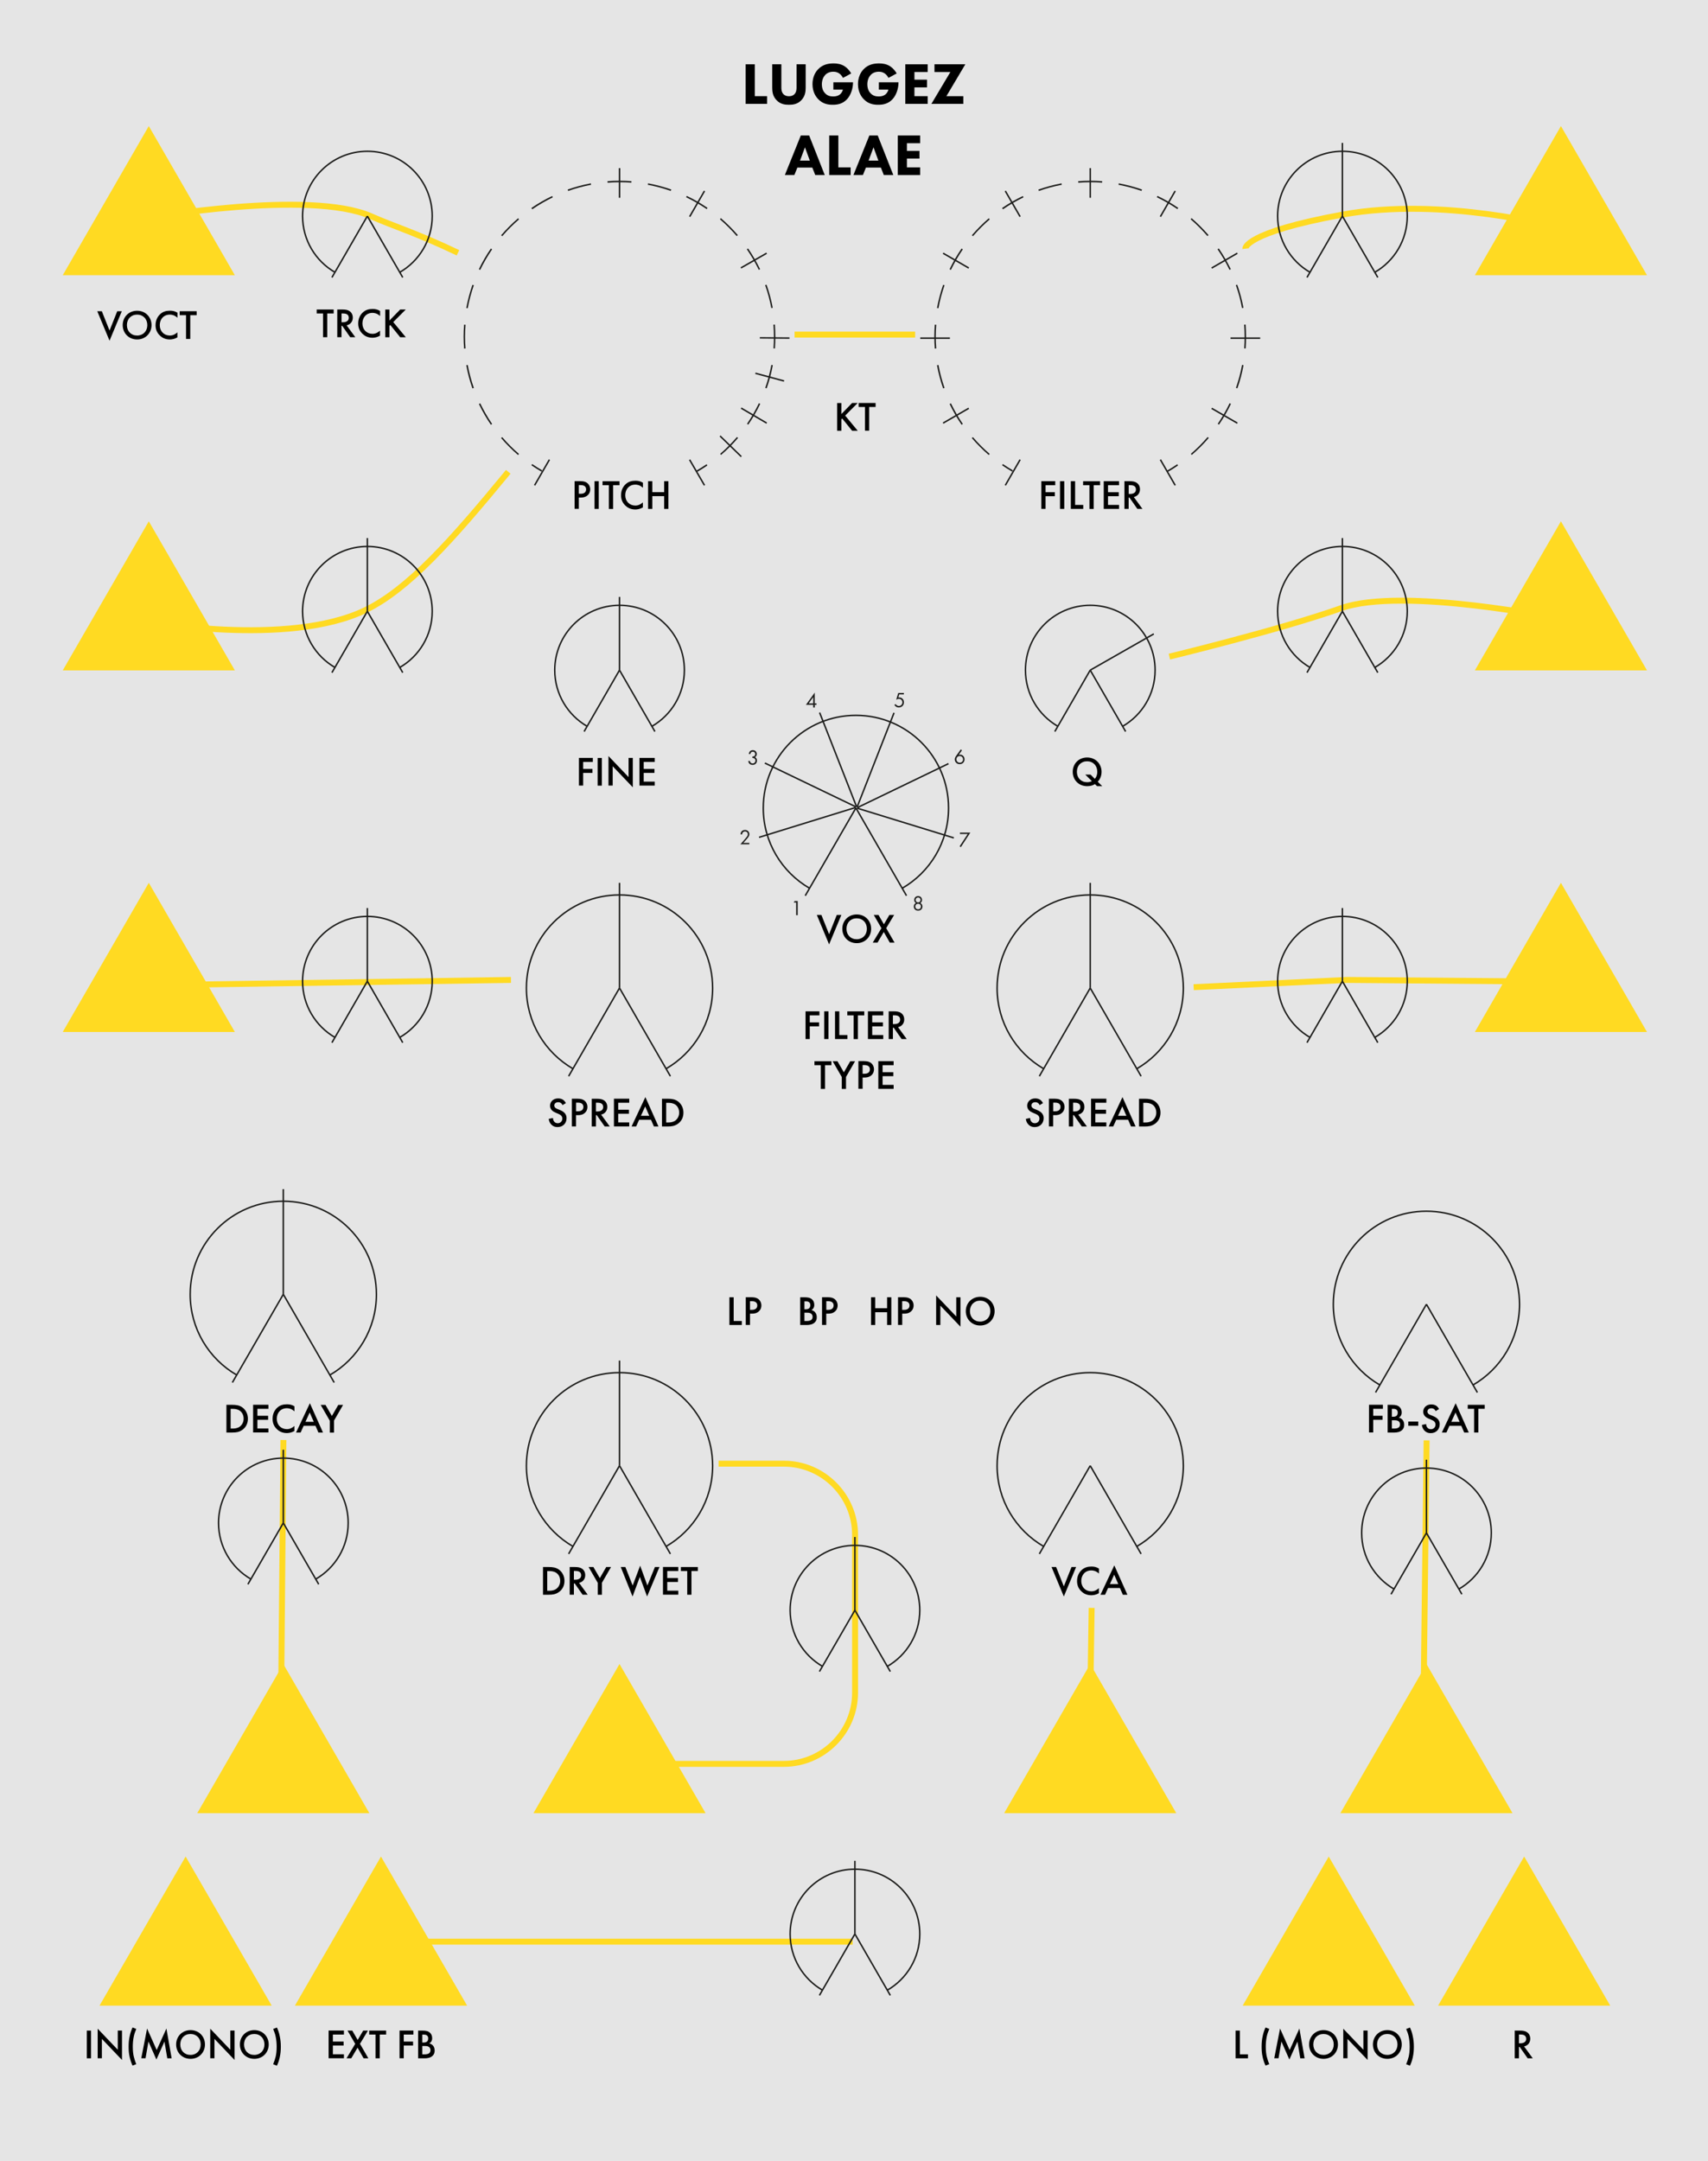 <?xml version="1.0" encoding="UTF-8" standalone="no"?>
<svg
   viewBox="0 0 287.998 364.25"
   version="1.1"
   id="svg221"
   sodipodi:docname="alae_v2_rev3-01-01.svg"
   width="101.6mm"
   height="128.5mm"
   inkscape:version="1.3.2 (091e20e, 2023-11-25, custom)"
   xmlns:inkscape="http://www.inkscape.org/namespaces/inkscape"
   xmlns:sodipodi="http://sodipodi.sourceforge.net/DTD/sodipodi-0.dtd"
   xmlns="http://www.w3.org/2000/svg"
   xmlns:svg="http://www.w3.org/2000/svg">
  <defs
     id="defs221" />
  <sodipodi:namedview
     id="namedview221"
     pagecolor="#ffffff"
     bordercolor="#000000"
     borderopacity="0.25"
     inkscape:showpageshadow="2"
     inkscape:pageopacity="0.0"
     inkscape:pagecheckerboard="0"
     inkscape:deskcolor="#d1d1d1"
     showgrid="false"
     inkscape:zoom="2.160604"
     inkscape:cx="144.17265"
     inkscape:cy="372.34959"
     inkscape:window-width="1920"
     inkscape:window-height="1001"
     inkscape:window-x="-9"
     inkscape:window-y="-9"
     inkscape:window-maximized="1"
     inkscape:current-layer="svg221"
     inkscape:document-units="mm" />
  <g
     id="bg">
    <rect
       width="288"
       height="364.25"
       style="fill:#e5e5e5"
       id="rect1"
       x="0"
       y="0" />
  </g>
  <g
     id="lines">
    <path
       d="M 77.22,42.61 C 70.24,39.28 66.45,38.17 62.6,36.47 52.21,31.88 24.69,36.78 24.69,36.78"
       style="fill:none;stroke:#ffda22;stroke-miterlimit:10"
       id="path1" />
    <path
       d="m 24.07,104.64 c 0,0 24.46,4.59 37.61,-1.83 7.21,-3.52 14.49,-11.7 24.02,-23.28"
       style="fill:none;stroke:#ffda22;stroke-miterlimit:10"
       id="path2" />
    <path
       d="m 262.54,38.3 c 0,0 -19.26,-5.2 -36.08,-2.14 -16.82,3.06 -16.48,5.76 -16.48,5.76"
       style="fill:none;stroke:#ffda22;stroke-miterlimit:10"
       id="path3" />
    <path
       d="m 263.15,104.34 c 0,0 -26.6,-5.5 -36.99,-1.83 -10.39,3.67 -28.98,8.17 -28.98,8.17"
       style="fill:none;stroke:#ffda22;stroke-miterlimit:10"
       id="path4" />
    <line
       x1="23.77"
       y1="166.09"
       x2="86.16"
       y2="165.18"
       style="fill:none;stroke:#ffda22;stroke-miterlimit:10"
       id="line4" />
    <polyline
       points="264.07 165.48 227.08 165.18 201.27 166.4"
       style="fill:none;stroke:#ffda22;stroke-miterlimit:10"
       id="polyline4" />
    <line
       x1="47.31"
       y1="296.95"
       x2="47.79"
       y2="242.73"
       style="fill:none;stroke:#ffda22;stroke-miterlimit:10"
       id="line5" />
    <line
       x1="239.92"
       y1="296.95"
       x2="240.55"
       y2="242.79"
       style="fill:none;stroke:#ffda22;stroke-miterlimit:10"
       id="line6" />
    <line
       x1="183.66"
       y1="298.17"
       x2="184.07"
       y2="271.03"
       style="fill:none;stroke:#ffda22;stroke-miterlimit:10"
       id="line7" />
    <line
       x1="64.28"
       y1="327.29"
       x2="143.77"
       y2="327.29"
       style="fill:#f7f7f7;stroke:#ffda22;stroke-miterlimit:10"
       id="line8" />
    <path
       d="m 121.17,246.72 h 11.01 c 6.6,0 12,5.4 12,12 v 26.6 c 0,6.6 -5.4,12 -12,12 h -26.6"
       style="fill:none;stroke:#ffda22;stroke-miterlimit:10"
       id="path8" />
    <line
       x1="133.98"
       y1="56.4"
       x2="154.31"
       y2="56.4"
       style="fill:none;stroke:#ffda22;stroke-miterlimit:10"
       id="line9" />
  </g>
  <g
     id="markings">
    <polygon
       points="62.28,305.63 47.77,280.49 33.26,305.63 "
       style="fill:#ffda22"
       id="polygon9" />
    <polygon
       points="118.97,305.63 104.46,280.49 89.95,305.63 "
       style="fill:#ffda22"
       id="polygon10" />
    <polygon
       points="45.81,338.07 31.3,312.94 16.78,338.07 "
       style="fill:#ffda22"
       id="polygon11" />
    <polygon
       points="78.76,338.07 64.24,312.94 49.73,338.07 "
       style="fill:#ffda22"
       id="polygon12" />
    <polygon
       points="238.56,338.07 224.05,312.94 209.54,338.07 "
       style="fill:#ffda22"
       id="polygon13" />
    <polygon
       points="271.51,338.07 257,312.94 242.49,338.07 "
       style="fill:#ffda22"
       id="polygon14" />
    <polygon
       points="277.71,173.95 263.2,148.81 248.69,173.95 "
       style="fill:#ffda22"
       id="polygon15" />
    <polygon
       points="277.71,113 263.2,87.87 248.69,113 "
       style="fill:#ffda22"
       id="polygon16" />
    <polygon
       points="277.71,46.39 263.2,21.25 248.69,46.39 "
       style="fill:#ffda22"
       id="polygon17" />
    <polygon
       points="39.6,173.95 25.09,148.81 10.58,173.95 "
       style="fill:#ffda22"
       id="polygon18" />
    <polygon
       points="39.6,113 25.09,87.87 10.58,113 "
       style="fill:#ffda22"
       id="polygon19" />
    <polygon
       points="39.6,46.39 25.09,21.25 10.58,46.39 "
       style="fill:#ffda22"
       id="polygon20" />
    <polygon
       points="198.34,305.63 183.83,280.49 169.32,305.63 "
       style="fill:#ffda22"
       id="polygon21" />
    <polygon
       points="255.04,305.63 240.53,280.49 226.01,305.63 "
       style="fill:#ffda22"
       id="polygon22" />
    <g
       id="g24">
      <g
         id="g22">
        <path
           d="m 96.6,180.14 c -4.69,-2.72 -7.84,-7.79 -7.84,-13.59 0,-8.67 7.03,-15.7 15.7,-15.7 8.67,0 15.7,7.03 15.7,15.7 0,5.82 -3.17,10.9 -7.87,13.61"
           style="fill:none;stroke:#1d1d1b;stroke-width:0.25px;stroke-miterlimit:10"
           id="path22" />
        <circle
           cx="104.46"
           cy="166.54"
           r="15.7"
           style="fill:none"
           id="circle22" />
      </g>
      <line
         x1="104.46"
         y1="166.54"
         x2="95.88"
         y2="181.41"
         style="fill:none;stroke:#1d1d1b;stroke-width:0.25px;stroke-miterlimit:10"
         id="line22" />
      <line
         x1="104.46"
         y1="166.54"
         x2="113.04"
         y2="181.41"
         style="fill:none;stroke:#1d1d1b;stroke-width:0.25px;stroke-miterlimit:10"
         id="line23" />
      <line
         x1="104.46"
         y1="166.54"
         x2="104.46"
         y2="148.81"
         style="fill:none;stroke:#1d1d1b;stroke-width:0.25px;stroke-miterlimit:10"
         id="line24" />
    </g>
    <g
       id="g27">
      <g
         id="g25">
        <path
           d="m 39.91,231.77 c -4.69,-2.72 -7.84,-7.79 -7.84,-13.59 0,-8.67 7.03,-15.7 15.7,-15.7 8.67,0 15.7,7.03 15.7,15.7 0,5.82 -3.17,10.9 -7.87,13.61"
           style="fill:none;stroke:#1d1d1b;stroke-width:0.25px;stroke-miterlimit:10"
           id="path24" />
        <circle
           cx="47.77"
           cy="218.17"
           r="15.7"
           style="fill:none"
           id="circle24" />
      </g>
      <line
         x1="47.77"
         y1="218.17"
         x2="39.18"
         y2="233.04"
         style="fill:none;stroke:#1d1d1b;stroke-width:0.25px;stroke-miterlimit:10"
         id="line25" />
      <line
         x1="47.77"
         y1="218.17"
         x2="56.35"
         y2="233.04"
         style="fill:none;stroke:#1d1d1b;stroke-width:0.25px;stroke-miterlimit:10"
         id="line26" />
      <line
         x1="47.77"
         y1="218.17"
         x2="47.77"
         y2="200.44"
         style="fill:none;stroke:#1d1d1b;stroke-width:0.25px;stroke-miterlimit:10"
         id="line27" />
    </g>
    <g
       id="g30">
      <g
         id="g28">
        <path
           d="m 96.6,260.66 c -4.69,-2.72 -7.84,-7.79 -7.84,-13.59 0,-8.67 7.03,-15.7 15.7,-15.7 8.67,0 15.7,7.03 15.7,15.7 0,5.82 -3.17,10.9 -7.87,13.61"
           style="fill:none;stroke:#1d1d1b;stroke-width:0.25px;stroke-miterlimit:10"
           id="path27" />
        <circle
           cx="104.46"
           cy="247.06"
           r="15.7"
           style="fill:none"
           id="circle27" />
      </g>
      <line
         x1="104.46"
         y1="247.06"
         x2="95.88"
         y2="261.93"
         style="fill:none;stroke:#1d1d1b;stroke-width:0.25px;stroke-miterlimit:10"
         id="line28" />
      <line
         x1="104.46"
         y1="247.06"
         x2="113.04"
         y2="261.93"
         style="fill:none;stroke:#1d1d1b;stroke-width:0.25px;stroke-miterlimit:10"
         id="line29" />
      <line
         x1="104.46"
         y1="247.06"
         x2="104.46"
         y2="229.34"
         style="fill:none;stroke:#1d1d1b;stroke-width:0.25px;stroke-miterlimit:10"
         id="line30" />
    </g>
    <g
       id="g32">
      <g
         id="g31">
        <path
           d="m 175.97,260.66 c -4.69,-2.72 -7.84,-7.79 -7.84,-13.59 0,-8.67 7.03,-15.7 15.7,-15.7 8.67,0 15.7,7.03 15.7,15.7 0,5.82 -3.17,10.9 -7.87,13.61"
           style="fill:none;stroke:#1d1d1b;stroke-width:0.25px;stroke-miterlimit:10"
           id="path30" />
        <circle
           cx="183.83"
           cy="247.06"
           r="15.7"
           style="fill:none"
           id="circle30" />
      </g>
      <line
         x1="183.83"
         y1="247.06"
         x2="175.25"
         y2="261.93"
         style="fill:none;stroke:#1d1d1b;stroke-width:0.25px;stroke-miterlimit:10"
         id="line31" />
      <line
         x1="183.83"
         y1="247.06"
         x2="192.41"
         y2="261.93"
         style="fill:none;stroke:#1d1d1b;stroke-width:0.25px;stroke-miterlimit:10"
         id="line32" />
    </g>
    <g
       id="g34">
      <g
         id="g33">
        <path
           d="m 232.66,233.45 c -4.69,-2.72 -7.84,-7.79 -7.84,-13.59 0,-8.67 7.03,-15.7 15.7,-15.7 8.67,0 15.7,7.03 15.7,15.7 0,5.82 -3.17,10.9 -7.87,13.61"
           style="fill:none;stroke:#1d1d1b;stroke-width:0.25px;stroke-miterlimit:10"
           id="path32" />
        <circle
           cx="240.52"
           cy="219.85"
           r="15.7"
           style="fill:none"
           id="circle32" />
      </g>
      <line
         x1="240.52"
         y1="219.85"
         x2="231.94"
         y2="234.72"
         style="fill:none;stroke:#1d1d1b;stroke-width:0.25px;stroke-miterlimit:10"
         id="line33" />
      <line
         x1="240.52"
         y1="219.85"
         x2="249.11"
         y2="234.72"
         style="fill:none;stroke:#1d1d1b;stroke-width:0.25px;stroke-miterlimit:10"
         id="line34" />
    </g>
    <g
       id="g49">
      <g
         id="g42">
        <g
           id="g35">
          <path
             d="m 136.5,149.72 c -4.66,-2.7 -7.8,-7.75 -7.8,-13.52 0,-8.63 6.99,-15.62 15.62,-15.62 8.63,0 15.62,6.99 15.62,15.62 0,5.79 -3.15,10.84 -7.83,13.54"
             style="fill:none;stroke:#1d1d1b;stroke-width:0.25px;stroke-miterlimit:10"
             id="path34" />
          <circle
             cx="144.32"
             cy="136.19"
             r="15.62"
             style="fill:none"
             id="circle34" />
        </g>
        <g
           id="g41">
          <line
             x1="144.51"
             y1="136.22"
             x2="160.83"
             y2="141.24"
             style="fill:none;stroke:#1d1d1b;stroke-width:0.25px;stroke-miterlimit:10"
             id="line35" />
          <line
             x1="144.55"
             y1="136.14"
             x2="159.93"
             y2="128.72"
             style="fill:none;stroke:#1d1d1b;stroke-width:0.25px;stroke-miterlimit:10"
             id="line36" />
          <line
             x1="144.52"
             y1="136.05"
             x2="150.75"
             y2="120.15"
             style="fill:none;stroke:#1d1d1b;stroke-width:0.25px;stroke-miterlimit:10"
             id="line37" />
          <line
             x1="144.44"
             y1="136"
             x2="138.2"
             y2="120.11"
             style="fill:none;stroke:#1d1d1b;stroke-width:0.25px;stroke-miterlimit:10"
             id="line38" />
          <line
             x1="144.35"
             y1="136.02"
             x2="128.97"
             y2="128.62"
             style="fill:none;stroke:#1d1d1b;stroke-width:0.25px;stroke-miterlimit:10"
             id="line39" />
          <line
             x1="144.3"
             y1="136.1"
             x2="127.99"
             y2="141.14"
             style="fill:none;stroke:#1d1d1b;stroke-width:0.25px;stroke-miterlimit:10"
             id="line40" />
          <line
             x1="144.32"
             y1="136.19"
             x2="135.78"
             y2="150.98"
             style="fill:none;stroke:#1d1d1b;stroke-width:0.25px;stroke-miterlimit:10"
             id="line41" />
        </g>
        <line
           x1="144.32"
           y1="136.19"
           x2="152.85"
           y2="150.98"
           style="fill:none;stroke:#1d1d1b;stroke-width:0.25px;stroke-miterlimit:10"
           id="line42" />
      </g>
      <path
         d="m 134.24,152.13 h -0.4 l 0.14,-0.25 h 0.53 v 2.39 h -0.27 z"
         style="fill:#1d1d1b"
         id="path42" />
      <path
         d="m 124.82,142.35 0.87,-1.01 c 0.06,-0.07 0.22,-0.26 0.28,-0.35 0.11,-0.15 0.13,-0.27 0.13,-0.37 0,-0.27 -0.19,-0.47 -0.48,-0.47 -0.17,0 -0.31,0.08 -0.4,0.21 -0.05,0.07 -0.08,0.16 -0.08,0.28 h -0.27 c 0.01,-0.24 0.09,-0.39 0.18,-0.5 0.1,-0.11 0.27,-0.24 0.57,-0.24 0.42,0 0.74,0.3 0.74,0.71 0,0.16 -0.05,0.31 -0.19,0.51 -0.1,0.14 -0.23,0.29 -0.33,0.4 l -0.5,0.56 h 1.01 v 0.24 h -1.55 z"
         style="fill:#1d1d1b"
         id="path43" />
      <path
         d="m 126.27,127.08 c 0,-0.13 0.05,-0.25 0.11,-0.35 0.16,-0.25 0.41,-0.28 0.56,-0.28 0.45,0 0.67,0.32 0.67,0.65 0,0.17 -0.06,0.41 -0.31,0.53 0.08,0.03 0.34,0.17 0.34,0.58 0,0.45 -0.33,0.72 -0.74,0.72 -0.25,0 -0.54,-0.1 -0.67,-0.41 -0.04,-0.09 -0.05,-0.17 -0.05,-0.25 h 0.27 c 0.01,0.09 0.04,0.18 0.09,0.24 0.08,0.11 0.22,0.18 0.37,0.18 0.27,0 0.47,-0.22 0.47,-0.48 0,-0.14 -0.05,-0.32 -0.24,-0.4 -0.08,-0.04 -0.18,-0.05 -0.27,-0.05 v -0.24 c 0.09,0 0.2,-0.01 0.27,-0.05 0.08,-0.04 0.2,-0.14 0.2,-0.35 0,-0.21 -0.11,-0.41 -0.41,-0.41 -0.1,0 -0.22,0.02 -0.31,0.14 -0.05,0.06 -0.09,0.15 -0.09,0.25 h -0.27 z"
         style="fill:#1d1d1b"
         id="path44" />
      <path
         d="m 137.39,118.57 h 0.29 v 0.24 h -0.29 v 0.45 h -0.27 v -0.45 h -1.23 l 1.49,-2.07 v 1.83 z m -0.27,0 v -1.06 l -0.76,1.06 z"
         style="fill:#1d1d1b"
         id="path45" />
      <path
         d="m 152.4,117.05 h -0.77 l -0.15,0.52 c 0,0 0.09,-0.01 0.15,-0.01 0.48,0 0.79,0.36 0.79,0.83 0,0.53 -0.4,0.86 -0.87,0.86 -0.19,0 -0.37,-0.05 -0.53,-0.19 -0.08,-0.06 -0.15,-0.15 -0.21,-0.24 l 0.21,-0.15 c 0.04,0.08 0.09,0.14 0.16,0.19 0.1,0.08 0.22,0.14 0.39,0.14 0.34,0 0.59,-0.28 0.59,-0.61 0,-0.33 -0.25,-0.59 -0.59,-0.59 -0.09,0 -0.25,0.01 -0.46,0.16 l 0.35,-1.15 h 0.95 v 0.24 z"
         style="fill:#1d1d1b"
         id="path46" />
      <path
         d="m 162.21,126.47 -0.55,0.76 c 0.07,-0.02 0.14,-0.03 0.21,-0.03 0.46,0 0.77,0.34 0.77,0.79 0,0.48 -0.34,0.82 -0.82,0.82 -0.56,0 -0.83,-0.44 -0.83,-0.81 0,-0.09 0.02,-0.3 0.2,-0.55 l 0.81,-1.13 0.2,0.15 z m 0.17,1.52 c 0,-0.32 -0.24,-0.55 -0.56,-0.55 -0.32,0 -0.55,0.24 -0.55,0.55 0,0.31 0.23,0.57 0.56,0.57 0.33,0 0.56,-0.25 0.56,-0.57 z"
         style="fill:#1d1d1b"
         id="path47" />
      <path
         d="m 163.17,140.58 h -1.31 v -0.24 h 1.76 l -1.6,2.45 -0.21,-0.14 z"
         style="fill:#1d1d1b"
         id="path48" />
      <path
         d="m 155.54,152.8 c 0,0.37 -0.24,0.7 -0.73,0.7 -0.49,0 -0.73,-0.33 -0.73,-0.7 0,-0.26 0.12,-0.48 0.36,-0.58 -0.19,-0.11 -0.29,-0.3 -0.29,-0.52 0,-0.34 0.23,-0.66 0.66,-0.66 0.43,0 0.66,0.32 0.66,0.66 0,0.22 -0.1,0.41 -0.29,0.52 0.24,0.11 0.36,0.33 0.36,0.58 z m -0.26,0 c 0,-0.27 -0.19,-0.46 -0.47,-0.46 -0.28,0 -0.47,0.19 -0.47,0.46 0,0.27 0.19,0.47 0.47,0.47 0.28,0 0.47,-0.19 0.47,-0.47 z m -0.06,-1.1 c 0,-0.26 -0.19,-0.42 -0.41,-0.42 -0.22,0 -0.41,0.16 -0.41,0.42 0,0.24 0.18,0.41 0.41,0.41 0.23,0 0.41,-0.18 0.41,-0.41 z"
         style="fill:#1d1d1b"
         id="path49" />
    </g>
    <g
       id="g52">
      <g
         id="g50">
        <path
           d="m 98.99,122.42 c -3.26,-1.89 -5.45,-5.42 -5.45,-9.46 0,-6.03 4.89,-10.93 10.93,-10.93 6.04,0 10.93,4.89 10.93,10.93 0,4.05 -2.2,7.58 -5.48,9.47"
           style="fill:none;stroke:#1d1d1b;stroke-width:0.25px;stroke-miterlimit:10"
           id="path50" />
        <circle
           cx="104.46"
           cy="112.96"
           r="10.92"
           style="fill:none"
           id="circle50" />
      </g>
      <line
         x1="104.46"
         y1="112.96"
         x2="98.49"
         y2="123.31"
         style="fill:none;stroke:#1d1d1b;stroke-width:0.25px;stroke-miterlimit:10"
         id="line50" />
      <line
         x1="104.46"
         y1="112.96"
         x2="110.43"
         y2="123.31"
         style="fill:none;stroke:#1d1d1b;stroke-width:0.25px;stroke-miterlimit:10"
         id="line51" />
      <line
         x1="104.46"
         y1="112.96"
         x2="104.46"
         y2="100.62"
         style="fill:none;stroke:#1d1d1b;stroke-width:0.25px;stroke-miterlimit:10"
         id="line52" />
    </g>
    <g
       id="g54">
      <g
         id="g53">
        <path
           d="M 56.47,45.89 C 53.21,44 51.02,40.47 51.02,36.43 c 0,-6.03 4.89,-10.93 10.93,-10.93 6.04,0 10.93,4.89 10.93,10.93 0,4.05 -2.2,7.58 -5.48,9.47"
           style="fill:none;stroke:#1d1d1b;stroke-width:0.25px;stroke-miterlimit:10"
           id="path52" />
        <circle
           cx="61.94"
           cy="36.43"
           r="10.92"
           style="fill:none"
           id="circle52" />
      </g>
      <line
         x1="61.94"
         y1="36.43"
         x2="55.97"
         y2="46.77"
         style="fill:none;stroke:#1d1d1b;stroke-width:0.25px;stroke-miterlimit:10"
         id="line53" />
      <line
         x1="61.94"
         y1="36.43"
         x2="67.91"
         y2="46.77"
         style="fill:none;stroke:#1d1d1b;stroke-width:0.25px;stroke-miterlimit:10"
         id="line54" />
    </g>
    <g
       id="g57">
      <g
         id="g55">
        <path
           d="m 56.47,112.5 c -3.26,-1.89 -5.45,-5.42 -5.45,-9.46 0,-6.03 4.89,-10.93 10.93,-10.93 6.04,0 10.93,4.89 10.93,10.93 0,4.05 -2.2,7.58 -5.48,9.47"
           style="fill:none;stroke:#1d1d1b;stroke-width:0.25px;stroke-miterlimit:10"
           id="path54" />
        <circle
           cx="61.94"
           cy="103.04"
           r="10.92"
           style="fill:none"
           id="circle54" />
      </g>
      <line
         x1="61.94"
         y1="103.04"
         x2="55.97"
         y2="113.38"
         style="fill:none;stroke:#1d1d1b;stroke-width:0.25px;stroke-miterlimit:10"
         id="line55" />
      <line
         x1="61.94"
         y1="103.04"
         x2="67.91"
         y2="113.38"
         style="fill:none;stroke:#1d1d1b;stroke-width:0.25px;stroke-miterlimit:10"
         id="line56" />
      <line
         x1="61.94"
         y1="103.04"
         x2="61.94"
         y2="90.7"
         style="fill:none;stroke:#1d1d1b;stroke-width:0.25px;stroke-miterlimit:10"
         id="line57" />
    </g>
    <g
       id="g60">
      <g
         id="g58">
        <path
           d="m 56.47,174.86 c -3.26,-1.89 -5.45,-5.42 -5.45,-9.46 0,-6.03 4.89,-10.93 10.93,-10.93 6.04,0 10.93,4.89 10.93,10.93 0,4.05 -2.2,7.58 -5.48,9.47"
           style="fill:none;stroke:#1d1d1b;stroke-width:0.25px;stroke-miterlimit:10"
           id="path57" />
        <circle
           cx="61.94"
           cy="165.4"
           r="10.92"
           style="fill:none"
           id="circle57" />
      </g>
      <line
         x1="61.94"
         y1="165.4"
         x2="55.97"
         y2="175.75"
         style="fill:none;stroke:#1d1d1b;stroke-width:0.25px;stroke-miterlimit:10"
         id="line58" />
      <line
         x1="61.94"
         y1="165.4"
         x2="67.91"
         y2="175.75"
         style="fill:none;stroke:#1d1d1b;stroke-width:0.25px;stroke-miterlimit:10"
         id="line59" />
      <line
         x1="61.94"
         y1="165.4"
         x2="61.94"
         y2="153.06"
         style="fill:none;stroke:#1d1d1b;stroke-width:0.25px;stroke-miterlimit:10"
         id="line60" />
    </g>
    <g
       id="g62">
      <path
         d="m 170.67,79.5 c -0.58,-0.33 -1.15,-0.7 -1.7,-1.07 l 0.14,-0.21 c 0.54,0.37 1.11,0.73 1.68,1.06 z"
         style="fill:#1d1d1b"
         id="path60" />
      <path
         d="m 166.72,76.7 c -1.02,-0.88 -1.98,-1.84 -2.86,-2.86 l 0.19,-0.16 c 0.87,1.01 1.82,1.97 2.83,2.83 z m 34.24,-0.01 -0.16,-0.19 c 1.01,-0.87 1.96,-1.82 2.83,-2.84 l 0.19,0.16 c -0.87,1.02 -1.83,1.98 -2.86,2.86 z M 162.14,71.6 c -0.76,-1.11 -1.44,-2.29 -2.02,-3.5 l 0.23,-0.11 c 0.58,1.2 1.25,2.37 2,3.47 z m 43.4,-0.02 -0.21,-0.14 c 0.75,-1.1 1.43,-2.27 2,-3.47 l 0.23,0.11 c -0.58,1.21 -1.26,2.39 -2.02,3.5 z m -46.51,-6.1 c -0.45,-1.27 -0.8,-2.58 -1.04,-3.91 l 0.25,-0.05 c 0.24,1.31 0.59,2.61 1.03,3.87 l -0.24,0.08 z m 49.61,-0.02 -0.24,-0.08 c 0.44,-1.26 0.79,-2.56 1.03,-3.87 l 0.25,0.05 c -0.24,1.32 -0.59,2.64 -1.04,3.91 z m -51.02,-6.7 c -0.05,-0.67 -0.08,-1.35 -0.08,-2.02 0,-0.67 0.03,-1.35 0.08,-2.02 l 0.25,0.02 c -0.05,0.67 -0.08,1.34 -0.08,2 0,0.66 0.03,1.34 0.08,2 z m 52.42,-0.02 -0.25,-0.02 c 0.05,-0.65 0.07,-1.32 0.07,-1.97 0,-0.68 -0.03,-1.36 -0.08,-2.03 l 0.25,-0.02 c 0.05,0.68 0.08,1.37 0.08,2.05 0,0.66 -0.02,1.33 -0.07,1.99 z m -51.8,-6.78 -0.25,-0.05 c 0.25,-1.32 0.6,-2.64 1.04,-3.91 l 0.24,0.08 c -0.44,1.26 -0.79,2.56 -1.03,3.87 z m 51.18,-0.03 c -0.24,-1.31 -0.59,-2.61 -1.04,-3.87 l 0.24,-0.08 c 0.45,1.27 0.8,2.58 1.05,3.9 z m -49.08,-6.43 -0.23,-0.11 c 0.58,-1.21 1.26,-2.39 2.03,-3.5 l 0.21,0.14 c -0.75,1.1 -1.43,2.27 -2.01,3.47 z m 46.97,-0.02 c -0.58,-1.2 -1.25,-2.36 -2.01,-3.46 l 0.21,-0.14 c 0.76,1.11 1.44,2.29 2.03,3.5 l -0.23,0.11 z m -43.25,-5.67 -0.19,-0.16 c 0.88,-1.02 1.84,-1.98 2.86,-2.86 l 0.16,0.19 c -1.01,0.87 -1.96,1.82 -2.83,2.83 z m 39.53,-0.02 c -0.87,-1.01 -1.82,-1.96 -2.83,-2.83 l 0.16,-0.19 c 1.02,0.88 1.98,1.84 2.86,2.86 z m -34.48,-4.52 -0.14,-0.21 c 1.11,-0.76 2.29,-1.44 3.5,-2.02 l 0.11,0.23 c -1.2,0.58 -2.36,1.25 -3.46,2.01 z m 29.42,-0.02 c -1.1,-0.75 -2.27,-1.43 -3.47,-2 l 0.11,-0.23 c 1.21,0.58 2.39,1.26 3.5,2.02 z m -23.36,-3.06 -0.08,-0.24 c 1.27,-0.45 2.58,-0.8 3.9,-1.05 l 0.05,0.25 c -1.31,0.24 -2.61,0.59 -3.87,1.04 z m 17.3,-0.01 c -1.26,-0.44 -2.56,-0.79 -3.87,-1.03 l 0.05,-0.25 c 1.32,0.25 2.64,0.6 3.91,1.04 l -0.08,0.24 z m -10.65,-1.39 -0.02,-0.25 c 0.67,-0.05 1.35,-0.08 2.02,-0.08 0.67,0.01 1.35,0.02 2.03,0.08 l -0.02,0.25 c -0.66,-0.05 -1.33,-0.07 -1.99,-0.07 h -0.02 c -0.67,0 -1.34,0.03 -2,0.08 z"
         style="fill:#1d1d1b"
         id="path61" />
      <path
         d="m 196.94,79.53 -0.12,-0.22 c 0.57,-0.33 1.14,-0.69 1.68,-1.06 l 0.14,0.21 c -0.55,0.38 -1.12,0.74 -1.7,1.07 z"
         style="fill:#1d1d1b"
         id="path62" />
    </g>
    <g
       id="g73">
      <path
         d="m 183.71,28.34 v 5 c 0,0 0.08,0 0.13,0 0.05,0 0.08,0 0.12,0 v -5 c 0,0 -0.08,0 -0.12,0 -0.04,0 -0.08,0 -0.13,0 z"
         style="fill:#1d1d1b"
         id="path63" />
      <path
         d="m 195.55,36.46 c 0.07,0.04 0.14,0.08 0.22,0.12 l 2.5,-4.33 c -0.07,-0.04 -0.14,-0.08 -0.22,-0.12 z"
         style="fill:#1d1d1b"
         id="path64" />
      <path
         d="m 172.12,77.54 c -0.07,-0.04 -0.14,-0.08 -0.22,-0.12 l -2.5,4.33 c 0.07,0.04 0.14,0.08 0.22,0.12 z"
         style="fill:#1d1d1b"
         id="path65" />
      <path
         d="m 208.58,42.57 -4.33,2.5 c 0.04,0.07 0.08,0.14 0.12,0.22 l 4.33,-2.5 c -0.04,-0.07 -0.08,-0.14 -0.12,-0.22 z"
         style="fill:#1d1d1b"
         id="path66" />
      <path
         d="m 163.41,68.93 c -0.04,-0.07 -0.08,-0.14 -0.12,-0.22 l -4.33,2.5 c 0.04,0.07 0.08,0.14 0.12,0.22 z"
         style="fill:#1d1d1b"
         id="path67" />
      <path
         d="m 160.17,57 c 0,0 0,-0.08 0,-0.13 h -5 c 0,0 0,0.08 0,0.13 0,0.05 0,0.08 0,0.12 h 5 c 0,0 0,-0.08 0,-0.12 z"
         style="fill:#1d1d1b"
         id="path68" />
      <path
         d="m 207.49,57 c 0,0 0,0.08 0,0.12 h 5 c 0,0 0,-0.08 0,-0.12 0,-0.04 0,-0.08 0,-0.13 h -5 c 0,0 0,0.08 0,0.13 z"
         style="fill:#1d1d1b"
         id="path69" />
      <path
         d="m 208.7,71.22 -4.33,-2.5 c -0.04,0.07 -0.08,0.15 -0.12,0.22 l 4.33,2.5 c 0.04,-0.07 0.08,-0.14 0.12,-0.22 z"
         style="fill:#1d1d1b"
         id="path70" />
      <path
         d="m 158.96,42.79 4.33,2.5 c 0.04,-0.07 0.08,-0.14 0.12,-0.22 l -4.33,-2.5 c -0.04,0.07 -0.08,0.14 -0.12,0.22 z"
         style="fill:#1d1d1b"
         id="path71" />
      <path
         d="m 195.77,77.42 c -0.07,0.04 -0.14,0.08 -0.22,0.12 l 2.5,4.33 c 0.07,-0.04 0.14,-0.08 0.22,-0.12 z"
         style="fill:#1d1d1b"
         id="path72" />
      <path
         d="m 171.9,36.58 c 0.07,-0.04 0.14,-0.08 0.22,-0.12 l -2.5,-4.33 c -0.07,0.04 -0.14,0.08 -0.22,0.12 z"
         style="fill:#1d1d1b"
         id="path73" />
    </g>
    <g
       id="g76">
      <g
         id="g74">
        <path
           d="m 175.97,180.14 c -4.69,-2.72 -7.84,-7.79 -7.84,-13.59 0,-8.67 7.03,-15.7 15.7,-15.7 8.67,0 15.7,7.03 15.7,15.7 0,5.82 -3.17,10.9 -7.87,13.61"
           style="fill:none;stroke:#1d1d1b;stroke-width:0.25px;stroke-miterlimit:10"
           id="path74" />
        <circle
           cx="183.83"
           cy="166.54"
           r="15.7"
           style="fill:none"
           id="circle74" />
      </g>
      <line
         x1="183.83"
         y1="166.54"
         x2="175.25"
         y2="181.41"
         style="fill:none;stroke:#1d1d1b;stroke-width:0.25px;stroke-miterlimit:10"
         id="line74" />
      <line
         x1="183.83"
         y1="166.54"
         x2="192.41"
         y2="181.41"
         style="fill:none;stroke:#1d1d1b;stroke-width:0.25px;stroke-miterlimit:10"
         id="line75" />
      <line
         x1="183.83"
         y1="166.54"
         x2="183.83"
         y2="148.81"
         style="fill:none;stroke:#1d1d1b;stroke-width:0.25px;stroke-miterlimit:10"
         id="line76" />
    </g>
    <g
       id="g79">
      <g
         id="g77">
        <path
           d="m 178.36,122.42 c -3.26,-1.89 -5.45,-5.42 -5.45,-9.46 0,-6.03 4.89,-10.93 10.93,-10.93 6.04,0 10.93,4.89 10.93,10.93 0,4.05 -2.2,7.58 -5.48,9.47"
           style="fill:none;stroke:#1d1d1b;stroke-width:0.25px;stroke-miterlimit:10"
           id="path76" />
        <circle
           cx="183.83"
           cy="112.96"
           r="10.92"
           style="fill:none"
           id="circle76" />
      </g>
      <line
         x1="183.83"
         y1="112.96"
         x2="177.86"
         y2="123.31"
         style="fill:none;stroke:#1d1d1b;stroke-width:0.25px;stroke-miterlimit:10"
         id="line77" />
      <line
         x1="183.83"
         y1="112.96"
         x2="189.8"
         y2="123.31"
         style="fill:none;stroke:#1d1d1b;stroke-width:0.25px;stroke-miterlimit:10"
         id="line78" />
      <line
         x1="183.83"
         y1="112.96"
         x2="194.55"
         y2="106.85"
         style="fill:none;stroke:#1d1d1b;stroke-width:0.25px;stroke-miterlimit:10"
         id="line79" />
    </g>
    <g
       id="g82">
      <g
         id="g80">
        <path
           d="m 220.88,45.89 c -3.26,-1.89 -5.45,-5.42 -5.45,-9.46 0,-6.03 4.89,-10.93 10.93,-10.93 6.04,0 10.93,4.89 10.93,10.93 0,4.05 -2.2,7.58 -5.48,9.47"
           style="fill:none;stroke:#1d1d1b;stroke-width:0.25px;stroke-miterlimit:10"
           id="path79" />
        <circle
           cx="226.35"
           cy="36.43"
           r="10.92"
           style="fill:none"
           id="circle79" />
      </g>
      <line
         x1="226.35"
         y1="36.43"
         x2="220.38"
         y2="46.77"
         style="fill:none;stroke:#1d1d1b;stroke-width:0.25px;stroke-miterlimit:10"
         id="line80" />
      <line
         x1="226.35"
         y1="36.43"
         x2="232.32"
         y2="46.77"
         style="fill:none;stroke:#1d1d1b;stroke-width:0.25px;stroke-miterlimit:10"
         id="line81" />
      <line
         x1="226.35"
         y1="36.43"
         x2="226.35"
         y2="24.09"
         style="fill:none;stroke:#1d1d1b;stroke-width:0.25px;stroke-miterlimit:10"
         id="line82" />
    </g>
    <g
       id="g85">
      <g
         id="g83">
        <path
           d="m 220.88,112.5 c -3.26,-1.89 -5.45,-5.42 -5.45,-9.46 0,-6.03 4.89,-10.93 10.93,-10.93 6.04,0 10.93,4.89 10.93,10.93 0,4.05 -2.2,7.58 -5.48,9.47"
           style="fill:none;stroke:#1d1d1b;stroke-width:0.25px;stroke-miterlimit:10"
           id="path82" />
        <circle
           cx="226.35"
           cy="103.04"
           r="10.92"
           style="fill:none"
           id="circle82" />
      </g>
      <line
         x1="226.35"
         y1="103.04"
         x2="220.38"
         y2="113.38"
         style="fill:none;stroke:#1d1d1b;stroke-width:0.25px;stroke-miterlimit:10"
         id="line83" />
      <line
         x1="226.35"
         y1="103.04"
         x2="232.32"
         y2="113.38"
         style="fill:none;stroke:#1d1d1b;stroke-width:0.25px;stroke-miterlimit:10"
         id="line84" />
      <line
         x1="226.35"
         y1="103.04"
         x2="226.35"
         y2="90.7"
         style="fill:none;stroke:#1d1d1b;stroke-width:0.25px;stroke-miterlimit:10"
         id="line85" />
    </g>
    <g
       id="g88">
      <g
         id="g86">
        <path
           d="m 220.88,174.86 c -3.26,-1.89 -5.45,-5.42 -5.45,-9.46 0,-6.03 4.89,-10.93 10.93,-10.93 6.04,0 10.93,4.89 10.93,10.93 0,4.05 -2.2,7.58 -5.48,9.47"
           style="fill:none;stroke:#1d1d1b;stroke-width:0.25px;stroke-miterlimit:10"
           id="path85" />
        <circle
           cx="226.35"
           cy="165.4"
           r="10.92"
           style="fill:none"
           id="circle85" />
      </g>
      <line
         x1="226.35"
         y1="165.4"
         x2="220.38"
         y2="175.75"
         style="fill:none;stroke:#1d1d1b;stroke-width:0.25px;stroke-miterlimit:10"
         id="line86" />
      <line
         x1="226.35"
         y1="165.4"
         x2="232.32"
         y2="175.75"
         style="fill:none;stroke:#1d1d1b;stroke-width:0.25px;stroke-miterlimit:10"
         id="line87" />
      <line
         x1="226.35"
         y1="165.4"
         x2="226.35"
         y2="153.06"
         style="fill:none;stroke:#1d1d1b;stroke-width:0.25px;stroke-miterlimit:10"
         id="line88" />
    </g>
    <g
       id="g91">
      <g
         id="g89">
        <path
           d="m 42.3,266.17 c -3.26,-1.89 -5.45,-5.42 -5.45,-9.46 0,-6.03 4.89,-10.93 10.93,-10.93 6.04,0 10.93,4.89 10.93,10.93 0,4.05 -2.2,7.58 -5.48,9.47"
           style="fill:none;stroke:#1d1d1b;stroke-width:0.25px;stroke-miterlimit:10"
           id="path88" />
        <circle
           cx="47.77"
           cy="256.71"
           r="10.92"
           style="fill:none"
           id="circle88" />
      </g>
      <line
         x1="47.77"
         y1="256.71"
         x2="41.8"
         y2="267.05"
         style="fill:none;stroke:#1d1d1b;stroke-width:0.25px;stroke-miterlimit:10"
         id="line89" />
      <line
         x1="47.77"
         y1="256.71"
         x2="53.74"
         y2="267.05"
         style="fill:none;stroke:#1d1d1b;stroke-width:0.25px;stroke-miterlimit:10"
         id="line90" />
      <line
         x1="47.77"
         y1="256.71"
         x2="47.77"
         y2="244.37"
         style="fill:none;stroke:#1d1d1b;stroke-width:0.25px;stroke-miterlimit:10"
         id="line91" />
    </g>
    <g
       id="g94">
      <g
         id="g92">
        <path
           d="m 235.05,267.85 c -3.26,-1.89 -5.45,-5.42 -5.45,-9.46 0,-6.03 4.89,-10.93 10.93,-10.93 6.04,0 10.93,4.89 10.93,10.93 0,4.05 -2.2,7.58 -5.48,9.47"
           style="fill:none;stroke:#1d1d1b;stroke-width:0.25px;stroke-miterlimit:10"
           id="path91" />
        <circle
           cx="240.52"
           cy="258.39"
           r="10.92"
           style="fill:none"
           id="circle91" />
      </g>
      <line
         x1="240.52"
         y1="258.39"
         x2="234.55"
         y2="268.73"
         style="fill:none;stroke:#1d1d1b;stroke-width:0.25px;stroke-miterlimit:10"
         id="line92" />
      <line
         x1="240.52"
         y1="258.39"
         x2="246.5"
         y2="268.73"
         style="fill:none;stroke:#1d1d1b;stroke-width:0.25px;stroke-miterlimit:10"
         id="line93" />
      <line
         x1="240.52"
         y1="258.39"
         x2="240.52"
         y2="246.05"
         style="fill:none;stroke:#1d1d1b;stroke-width:0.25px;stroke-miterlimit:10"
         id="line94" />
    </g>
    <g
       id="g97">
      <g
         id="g95">
        <path
           d="m 138.68,280.88 c -3.26,-1.89 -5.45,-5.42 -5.45,-9.46 0,-6.03 4.89,-10.93 10.93,-10.93 6.04,0 10.93,4.89 10.93,10.93 0,4.05 -2.2,7.58 -5.48,9.47"
           style="fill:none;stroke:#1d1d1b;stroke-width:0.25px;stroke-miterlimit:10"
           id="path94" />
        <circle
           cx="144.15"
           cy="271.42"
           r="10.92"
           style="fill:none"
           id="circle94" />
      </g>
      <line
         x1="144.15"
         y1="271.42"
         x2="138.17"
         y2="281.76"
         style="fill:none;stroke:#1d1d1b;stroke-width:0.25px;stroke-miterlimit:10"
         id="line95" />
      <line
         x1="144.15"
         y1="271.42"
         x2="150.12"
         y2="281.76"
         style="fill:none;stroke:#1d1d1b;stroke-width:0.25px;stroke-miterlimit:10"
         id="line96" />
      <line
         x1="144.15"
         y1="271.42"
         x2="144.15"
         y2="259.08"
         style="fill:none;stroke:#1d1d1b;stroke-width:0.25px;stroke-miterlimit:10"
         id="line97" />
    </g>
    <g
       id="g100">
      <g
         id="g98">
        <path
           d="m 138.68,335.46 c -3.26,-1.89 -5.45,-5.42 -5.45,-9.46 0,-6.03 4.89,-10.93 10.93,-10.93 6.04,0 10.93,4.89 10.93,10.93 0,4.05 -2.2,7.58 -5.48,9.47"
           style="fill:none;stroke:#1d1d1b;stroke-width:0.25px;stroke-miterlimit:10"
           id="path97" />
        <circle
           cx="144.15"
           cy="325.99"
           r="10.92"
           style="fill:none"
           id="circle97" />
      </g>
      <line
         x1="144.15"
         y1="325.99"
         x2="138.17"
         y2="336.34"
         style="fill:none;stroke:#1d1d1b;stroke-width:0.25px;stroke-miterlimit:10"
         id="line98" />
      <line
         x1="144.15"
         y1="325.99"
         x2="150.12"
         y2="336.34"
         style="fill:none;stroke:#1d1d1b;stroke-width:0.25px;stroke-miterlimit:10"
         id="line99" />
      <line
         x1="144.15"
         y1="325.99"
         x2="144.15"
         y2="313.66"
         style="fill:none;stroke:#1d1d1b;stroke-width:0.25px;stroke-miterlimit:10"
         id="line100" />
    </g>
    <g
       id="g102">
      <path
         d="m 91.3,79.5 c -0.58,-0.33 -1.15,-0.7 -1.7,-1.07 l 0.14,-0.21 c 0.54,0.37 1.11,0.73 1.68,1.06 z"
         style="fill:#1d1d1b"
         id="path100" />
      <path
         d="m 87.35,76.7 c -1.02,-0.88 -1.98,-1.84 -2.86,-2.86 l 0.19,-0.16 c 0.87,1.01 1.82,1.97 2.83,2.83 z m 34.24,-0.01 -0.16,-0.19 c 1.01,-0.87 1.96,-1.82 2.83,-2.84 l 0.19,0.16 c -0.87,1.02 -1.83,1.98 -2.86,2.86 z M 82.77,71.6 c -0.76,-1.11 -1.44,-2.29 -2.02,-3.5 l 0.23,-0.11 c 0.58,1.2 1.25,2.37 2,3.47 z m 43.4,-0.02 -0.21,-0.14 c 0.75,-1.1 1.43,-2.27 2,-3.47 l 0.23,0.11 c -0.58,1.21 -1.26,2.39 -2.02,3.5 z m -46.51,-6.1 c -0.45,-1.27 -0.8,-2.58 -1.04,-3.91 l 0.25,-0.05 c 0.24,1.31 0.59,2.61 1.03,3.87 l -0.24,0.08 z m 49.61,-0.02 -0.24,-0.08 c 0.44,-1.26 0.79,-2.56 1.03,-3.87 l 0.25,0.05 c -0.24,1.32 -0.59,2.64 -1.04,3.91 z m -51.02,-6.7 c -0.05,-0.67 -0.08,-1.35 -0.08,-2.02 0,-0.67 0.03,-1.35 0.08,-2.02 l 0.25,0.02 c -0.05,0.67 -0.08,1.34 -0.08,2 0,0.66 0.03,1.34 0.08,2 z m 52.42,-0.02 -0.25,-0.02 c 0.05,-0.65 0.07,-1.32 0.07,-1.97 0,-0.68 -0.03,-1.36 -0.08,-2.03 l 0.25,-0.02 c 0.05,0.68 0.08,1.37 0.08,2.05 0,0.66 -0.02,1.33 -0.07,1.99 z m -51.8,-6.78 -0.25,-0.05 c 0.25,-1.32 0.6,-2.64 1.04,-3.91 l 0.24,0.08 c -0.44,1.26 -0.79,2.56 -1.03,3.87 z m 51.18,-0.03 c -0.24,-1.31 -0.59,-2.61 -1.04,-3.87 l 0.24,-0.08 c 0.45,1.27 0.8,2.58 1.05,3.9 z M 80.97,45.5 80.74,45.39 C 81.32,44.18 82,43 82.77,41.89 l 0.21,0.14 c -0.75,1.1 -1.43,2.27 -2.01,3.47 z m 46.97,-0.02 c -0.58,-1.2 -1.25,-2.36 -2.01,-3.46 l 0.21,-0.14 c 0.76,1.11 1.44,2.29 2.03,3.5 l -0.23,0.11 z M 84.69,39.81 84.5,39.65 c 0.88,-1.02 1.84,-1.98 2.86,-2.86 l 0.16,0.19 c -1.01,0.87 -1.96,1.82 -2.83,2.83 z m 39.53,-0.02 c -0.87,-1.01 -1.82,-1.96 -2.83,-2.83 l 0.16,-0.19 c 1.02,0.88 1.98,1.84 2.86,2.86 z M 89.74,35.27 89.6,35.06 c 1.11,-0.76 2.29,-1.44 3.5,-2.02 l 0.11,0.23 c -1.2,0.58 -2.36,1.25 -3.46,2.01 z m 29.42,-0.02 c -1.1,-0.75 -2.27,-1.43 -3.47,-2 l 0.11,-0.23 c 1.21,0.58 2.39,1.26 3.5,2.02 z M 95.8,32.19 95.72,31.95 c 1.27,-0.45 2.58,-0.8 3.9,-1.05 l 0.05,0.25 c -1.31,0.24 -2.61,0.59 -3.87,1.04 z m 17.3,-0.01 c -1.26,-0.44 -2.56,-0.79 -3.87,-1.03 l 0.05,-0.25 c 1.32,0.25 2.64,0.6 3.91,1.04 l -0.08,0.24 z m -10.65,-1.39 -0.02,-0.25 c 0.67,-0.05 1.35,-0.09 2.04,-0.08 0.67,0 1.34,0.03 2.01,0.08 l -0.02,0.25 c -0.66,-0.05 -1.33,-0.07 -1.99,-0.07 -0.66,0 -1.35,0.03 -2.02,0.08 z"
         style="fill:#1d1d1b"
         id="path101" />
      <path
         d="m 117.57,79.53 -0.12,-0.22 c 0.57,-0.33 1.14,-0.69 1.69,-1.06 l 0.14,0.21 c -0.55,0.38 -1.12,0.74 -1.7,1.07 z"
         style="fill:#1d1d1b"
         id="path102" />
    </g>
    <g
       id="g111">
      <path
         d="m 104.34,28.34 v 5 c 0,0 0.08,0 0.13,0 0.05,0 0.08,0 0.12,0 v -5 c 0,0 -0.08,0 -0.12,0 -0.04,0 -0.08,0 -0.13,0 z"
         style="fill:#1d1d1b"
         id="path103" />
      <path
         d="m 116.18,36.46 c 0.07,0.04 0.14,0.08 0.22,0.12 l 2.5,-4.33 c -0.07,-0.04 -0.14,-0.08 -0.22,-0.12 z"
         style="fill:#1d1d1b"
         id="path104" />
      <path
         d="M 92.75,77.54 C 92.68,77.5 92.61,77.46 92.53,77.42 l -2.5,4.33 c 0.07,0.04 0.14,0.08 0.22,0.12 z"
         style="fill:#1d1d1b"
         id="path105" />
      <path
         d="m 129.21,42.57 -4.34,2.48 c 0.04,0.07 0.08,0.14 0.12,0.22 l 4.34,-2.48 c -0.04,-0.07 -0.08,-0.14 -0.12,-0.22 z"
         style="fill:#1d1d1b"
         id="path106" />
      <path
         d="m 128.12,57 c 0,0 0,0.05 0,0.07 l 5,0.04 c 0,0 0,-0.08 0,-0.11 0,-0.05 0,-0.09 0,-0.14 l -5,-0.04 c 0,0.06 0,0.12 0,0.18 z"
         style="fill:#1d1d1b"
         id="path107" />
      <path
         d="m 125.03,68.68 c -0.04,0.07 -0.08,0.14 -0.12,0.22 l 4.31,2.53 c 0.04,-0.07 0.08,-0.14 0.12,-0.22 z"
         style="fill:#1d1d1b"
         id="path108" />
      <path
         d="m 116.39,77.43 c -0.07,0.04 -0.14,0.08 -0.22,0.12 l 2.51,4.32 c 0.07,-0.04 0.14,-0.08 0.22,-0.12 z"
         style="fill:#1d1d1b"
         id="path109" />
      <path
         d="m 127.4,62.8 c -0.02,0.08 -0.04,0.16 -0.06,0.24 l 4.83,1.3 c 0.02,-0.08 0.05,-0.16 0.07,-0.24 l -4.83,-1.3 z"
         style="fill:#1d1d1b"
         id="path110" />
      <path
         d="M 125.08,76.88 121.5,73.4 c -0.06,0.06 -0.11,0.12 -0.17,0.18 l 3.58,3.48 c 0.06,-0.06 0.11,-0.12 0.17,-0.18 z"
         style="fill:#1d1d1b"
         id="path111" />
    </g>
  </g>
  <g
     id="text_Kopie">
    <g
       id="g119">
      <path
         d="m 123.71,218.67 v 4 h 1.37 v 0.67 h -2.09 v -4.67 h 0.71 z"
         id="path112" />
      <path
         d="m 126.78,218.67 c 0.29,0 0.69,0.03 1.02,0.25 0.39,0.26 0.58,0.71 0.58,1.13 0,0.27 -0.07,0.69 -0.46,1.02 -0.37,0.32 -0.8,0.36 -1.14,0.36 h -0.32 v 1.9 h -0.71 v -4.67 h 1.03 z m -0.32,2.12 h 0.32 c 0.62,0 0.91,-0.3 0.91,-0.74 0,-0.26 -0.1,-0.72 -0.92,-0.72 h -0.31 z"
         id="path113" />
      <path
         d="m 135.64,218.67 c 0.6,0 0.98,0.08 1.29,0.36 0.25,0.24 0.37,0.54 0.37,0.92 0,0.18 -0.03,0.37 -0.14,0.55 -0.1,0.18 -0.25,0.27 -0.35,0.32 0.08,0.02 0.37,0.1 0.6,0.34 0.25,0.27 0.31,0.59 0.31,0.88 0,0.34 -0.08,0.6 -0.31,0.84 -0.37,0.39 -0.95,0.46 -1.31,0.46 h -1.17 v -4.67 z m 0.01,2.02 h 0.22 c 0.18,0 0.41,-0.02 0.58,-0.18 0.16,-0.15 0.18,-0.37 0.18,-0.53 0,-0.14 -0.02,-0.31 -0.17,-0.45 -0.16,-0.15 -0.36,-0.17 -0.57,-0.17 h -0.25 v 1.34 z m 0,1.98 h 0.43 c 0.2,0 0.53,-0.04 0.71,-0.18 0.14,-0.11 0.23,-0.31 0.23,-0.52 0,-0.19 -0.07,-0.37 -0.19,-0.49 -0.2,-0.19 -0.48,-0.21 -0.74,-0.21 h -0.45 v 1.4 z"
         id="path114" />
      <path
         d="m 139.64,218.67 c 0.29,0 0.69,0.03 1.02,0.25 0.39,0.26 0.58,0.71 0.58,1.13 0,0.27 -0.07,0.69 -0.46,1.02 -0.37,0.32 -0.8,0.36 -1.14,0.36 h -0.32 v 1.9 h -0.71 v -4.67 h 1.03 z m -0.31,2.12 h 0.32 c 0.62,0 0.91,-0.3 0.91,-0.74 0,-0.26 -0.1,-0.72 -0.92,-0.72 h -0.31 z"
         id="path115" />
      <path
         d="m 147.58,220.52 h 2 v -1.85 h 0.71 v 4.67 h -0.71 v -2.15 h -2 v 2.15 h -0.71 v -4.67 h 0.71 z"
         id="path116" />
      <path
         d="m 152.45,218.67 c 0.29,0 0.69,0.03 1.02,0.25 0.39,0.26 0.58,0.71 0.58,1.13 0,0.27 -0.07,0.69 -0.46,1.02 -0.37,0.32 -0.8,0.36 -1.14,0.36 h -0.32 v 1.9 h -0.71 v -4.67 h 1.03 z m -0.32,2.12 h 0.32 c 0.62,0 0.91,-0.3 0.91,-0.74 0,-0.26 -0.11,-0.72 -0.92,-0.72 h -0.32 v 1.46 z"
         id="path117" />
      <path
         d="m 157.85,223.35 v -4.99 l 3.39,3.55 v -3.24 h 0.71 v 4.96 l -3.39,-3.55 v 3.26 h -0.71 z"
         id="path118" />
      <path
         d="m 167.71,221.01 c 0,1.37 -1.03,2.42 -2.43,2.42 -1.4,0 -2.43,-1.05 -2.43,-2.42 0,-1.37 1.03,-2.42 2.43,-2.42 1.4,0 2.43,1.05 2.43,2.42 z m -0.72,0 c 0,-1.04 -0.71,-1.77 -1.72,-1.77 -1.01,0 -1.72,0.73 -1.72,1.77 0,1.04 0.71,1.76 1.72,1.76 1.01,0 1.72,-0.73 1.72,-1.76 z"
         id="path119" />
    </g>
    <g
       id="g124">
      <path
         d="m 97.92,81.11 c 0.29,0 0.69,0.03 1.02,0.25 0.39,0.26 0.58,0.71 0.58,1.13 0,0.27 -0.07,0.69 -0.46,1.02 -0.37,0.31 -0.8,0.36 -1.14,0.36 H 97.6 v 1.9 H 96.89 V 81.1 h 1.03 z m -0.32,2.12 h 0.32 c 0.62,0 0.91,-0.3 0.91,-0.74 0,-0.26 -0.1,-0.72 -0.92,-0.72 H 97.6 Z"
         id="path120" />
      <path
         d="m 100.96,81.11 v 4.67 h -0.71 v -4.67 z"
         id="path121" />
      <path
         d="m 103.38,81.79 v 4 h -0.71 v -4 h -1.07 v -0.67 h 2.86 v 0.67 h -1.07 z"
         id="path122" />
      <path
         d="m 108.4,82.21 c -0.52,-0.47 -1,-0.52 -1.27,-0.52 -1.02,0 -1.7,0.75 -1.7,1.78 0,1.03 0.71,1.75 1.71,1.75 0.56,0 0.99,-0.29 1.26,-0.54 v 0.85 c -0.47,0.28 -0.96,0.35 -1.28,0.35 -0.85,0 -1.38,-0.38 -1.65,-0.64 -0.55,-0.51 -0.75,-1.11 -0.75,-1.77 0,-0.86 0.36,-1.46 0.75,-1.83 0.48,-0.46 1.04,-0.61 1.69,-0.61 0.43,0 0.84,0.08 1.25,0.34 v 0.84 z"
         id="path123" />
      <path
         d="m 109.99,82.96 h 2 v -1.85 h 0.71 v 4.67 h -0.71 v -2.15 h -2 v 2.15 h -0.71 v -4.67 h 0.71 z"
         id="path124" />
    </g>
    <g
       id="g126">
      <path
         d="m 141.87,69.79 1.81,-1.86 h 0.94 l -2.11,2.12 2.12,2.56 h -0.95 l -1.67,-2.07 -0.14,0.14 v 1.93 h -0.71 v -4.67 h 0.71 v 1.86 z"
         id="path125" />
      <path
         d="m 146.56,68.6 v 4 h -0.71 v -4 h -1.07 v -0.67 h 2.86 v 0.67 h -1.07 z"
         id="path126" />
    </g>
    <g
       id="g130">
      <path
         d="m 55.18,52.84 v 4 h -0.71 v -4 H 53.4 v -0.67 h 2.86 v 0.67 h -1.07 z"
         id="path127" />
      <path
         d="m 57.71,52.17 c 0.57,0 0.93,0.07 1.23,0.27 0.51,0.34 0.55,0.9 0.55,1.1 0,0.67 -0.41,1.16 -1.04,1.3 l 1.46,2 h -0.86 l -1.34,-1.91 h -0.13 v 1.91 h -0.71 v -4.67 h 0.83 z m -0.11,2.15 h 0.22 c 0.2,0 0.99,-0.02 0.99,-0.76 0,-0.66 -0.62,-0.72 -0.97,-0.72 h -0.25 v 1.48 z"
         id="path128" />
      <path
         d="m 64.08,53.26 c -0.52,-0.47 -1,-0.52 -1.27,-0.52 -1.02,0 -1.7,0.75 -1.7,1.78 0,1.03 0.71,1.75 1.71,1.75 0.56,0 0.99,-0.29 1.26,-0.54 v 0.85 c -0.47,0.28 -0.96,0.35 -1.28,0.35 -0.85,0 -1.38,-0.38 -1.65,-0.64 -0.55,-0.51 -0.75,-1.11 -0.75,-1.77 0,-0.86 0.36,-1.46 0.75,-1.83 0.48,-0.46 1.04,-0.61 1.69,-0.61 0.43,0 0.84,0.08 1.25,0.34 v 0.84 z"
         id="path129" />
      <path
         d="m 65.67,54.03 1.81,-1.86 h 0.94 l -2.11,2.12 2.12,2.56 h -0.95 l -1.67,-2.07 -0.14,0.14 v 1.93 h -0.71 v -4.67 h 0.71 v 1.86 z"
         id="path130" />
    </g>
    <g
       id="g133">
      <path
         d="m 138.5,154.22 1.3,3.26 1.3,-3.26 h 0.77 l -2.07,4.97 -2.07,-4.97 z"
         id="path131" />
      <path
         d="m 146.89,156.56 c 0,1.37 -1.03,2.42 -2.43,2.42 -1.4,0 -2.43,-1.05 -2.43,-2.42 0,-1.37 1.03,-2.42 2.43,-2.42 1.4,0 2.43,1.05 2.43,2.42 z m -0.72,0 c 0,-1.04 -0.71,-1.77 -1.72,-1.77 -1.01,0 -1.72,0.73 -1.72,1.77 0,1.04 0.71,1.76 1.72,1.76 1.01,0 1.72,-0.73 1.72,-1.76 z"
         id="path132" />
      <path
         d="m 148.62,156.45 -1.29,-2.23 h 0.8 l 0.91,1.58 0.93,-1.58 h 0.8 l -1.34,2.23 1.41,2.44 h -0.8 l -1.02,-1.79 -1.06,1.79 h -0.8 l 1.47,-2.44 z"
         id="path133" />
    </g>
    <g
       id="g137">
      <path
         d="m 99.95,128.43 h -1.62 v 1.18 h 1.57 v 0.67 h -1.57 v 2.14 h -0.71 v -4.67 h 2.34 v 0.67 z"
         id="path134" />
      <path
         d="m 101.48,127.76 v 4.67 h -0.71 v -4.67 z"
         id="path135" />
      <path
         d="m 102.6,132.43 v -4.99 l 3.39,3.55 v -3.24 h 0.71 v 4.96 l -3.39,-3.55 v 3.26 h -0.71 z"
         id="path136" />
      <path
         d="m 110.4,128.43 h -1.86 v 1.18 h 1.81 v 0.67 h -1.81 v 1.47 h 1.86 v 0.67 h -2.58 v -4.67 h 2.58 v 0.67 z"
         id="path137" />
    </g>
    <g
       id="g143">
      <path
         d="m 94.83,186.25 c -0.04,-0.11 -0.1,-0.2 -0.21,-0.29 -0.15,-0.12 -0.3,-0.17 -0.5,-0.17 -0.43,0 -0.66,0.26 -0.66,0.56 0,0.14 0.05,0.38 0.5,0.57 l 0.47,0.19 c 0.86,0.35 1.1,0.84 1.1,1.37 0,0.89 -0.63,1.5 -1.51,1.5 -0.54,0 -0.86,-0.2 -1.1,-0.47 -0.25,-0.28 -0.36,-0.59 -0.39,-0.91 l 0.71,-0.15 c 0,0.23 0.08,0.45 0.2,0.6 0.13,0.17 0.33,0.28 0.61,0.28 0.43,0 0.77,-0.32 0.77,-0.78 0,-0.46 -0.36,-0.67 -0.67,-0.8 l -0.45,-0.19 c -0.39,-0.16 -0.95,-0.48 -0.95,-1.18 0,-0.63 0.49,-1.23 1.37,-1.23 0.5,0 0.79,0.19 0.94,0.32 0.13,0.11 0.26,0.27 0.36,0.47 l -0.57,0.34 z"
         id="path138" />
      <path
         d="m 97.45,185.21 c 0.29,0 0.69,0.03 1.02,0.25 0.39,0.26 0.58,0.71 0.58,1.13 0,0.27 -0.07,0.69 -0.46,1.02 -0.37,0.32 -0.8,0.36 -1.14,0.36 h -0.32 v 1.9 h -0.71 v -4.67 h 1.03 z m -0.31,2.11 h 0.32 c 0.62,0 0.91,-0.3 0.91,-0.74 0,-0.26 -0.1,-0.72 -0.92,-0.72 h -0.31 z"
         id="path139" />
      <path
         d="m 100.62,185.21 c 0.57,0 0.93,0.07 1.23,0.27 0.51,0.34 0.55,0.9 0.55,1.1 0,0.67 -0.41,1.16 -1.04,1.3 l 1.46,2 h -0.86 l -1.34,-1.91 h -0.13 v 1.91 h -0.71 v -4.67 h 0.83 z m -0.12,2.14 h 0.22 c 0.2,0 0.99,-0.02 0.99,-0.76 0,-0.66 -0.62,-0.72 -0.97,-0.72 h -0.25 v 1.49 z"
         id="path140" />
      <path
         d="m 106.1,185.88 h -1.86 v 1.18 h 1.81 v 0.67 h -1.81 v 1.47 h 1.86 v 0.67 h -2.58 v -4.67 h 2.58 v 0.67 z"
         id="path141" />
      <path
         d="m 109.77,188.75 h -2 l -0.51,1.13 h -0.77 l 2.33,-4.95 2.21,4.95 h -0.77 z m -0.29,-0.67 -0.69,-1.58 -0.72,1.58 z"
         id="path142" />
      <path
         d="m 112.6,185.21 c 0.65,0 1.22,0.07 1.74,0.46 0.57,0.43 0.9,1.11 0.9,1.88 0,0.77 -0.32,1.45 -0.94,1.88 -0.55,0.38 -1.06,0.45 -1.71,0.45 h -0.97 v -4.67 z m -0.27,4 h 0.31 c 0.35,0 0.83,-0.03 1.24,-0.33 0.32,-0.25 0.64,-0.69 0.64,-1.33 0,-0.64 -0.29,-1.1 -0.63,-1.34 -0.41,-0.29 -0.9,-0.32 -1.25,-0.32 h -0.31 v 3.33 z"
         id="path143" />
    </g>
    <g
       id="g148">
      <path
         d="m 39.16,236.8 c 0.65,0 1.22,0.07 1.74,0.46 0.57,0.43 0.9,1.11 0.9,1.88 0,0.77 -0.32,1.45 -0.94,1.88 -0.55,0.39 -1.06,0.45 -1.71,0.45 h -0.97 v -4.67 z m -0.27,4 h 0.31 c 0.35,0 0.83,-0.03 1.24,-0.33 0.32,-0.25 0.64,-0.69 0.64,-1.33 0,-0.64 -0.29,-1.1 -0.63,-1.34 -0.41,-0.29 -0.9,-0.32 -1.25,-0.32 h -0.31 v 3.33 z"
         id="path144" />
      <path
         d="M 45.26,237.47 H 43.4 v 1.18 h 1.81 v 0.67 H 43.4 v 1.47 h 1.86 v 0.67 h -2.58 v -4.67 h 2.58 v 0.67 z"
         id="path145" />
      <path
         d="m 49.64,237.89 c -0.52,-0.47 -1,-0.52 -1.27,-0.52 -1.02,0 -1.7,0.75 -1.7,1.78 0,1.03 0.71,1.75 1.71,1.75 0.56,0 0.99,-0.29 1.26,-0.54 v 0.85 c -0.47,0.28 -0.96,0.35 -1.28,0.35 -0.85,0 -1.38,-0.38 -1.65,-0.64 -0.55,-0.51 -0.75,-1.11 -0.75,-1.77 0,-0.86 0.36,-1.46 0.75,-1.83 0.48,-0.46 1.04,-0.61 1.69,-0.61 0.43,0 0.84,0.08 1.25,0.34 v 0.84 z"
         id="path146" />
      <path
         d="m 53.2,240.34 h -2 l -0.51,1.13 h -0.77 l 2.33,-4.94 2.21,4.94 h -0.77 z m -0.29,-0.67 -0.69,-1.58 -0.72,1.58 z"
         id="path147" />
      <path
         d="m 55.6,239.46 -1.53,-2.65 h 0.81 l 1.08,1.87 1.08,-1.87 h 0.81 l -1.53,2.65 v 2.02 h -0.71 v -2.02 z"
         id="path148" />
    </g>
    <g
       id="g154">
      <path
         d="m 92.54,264.14 c 0.65,0 1.22,0.07 1.74,0.46 0.57,0.43 0.9,1.11 0.9,1.88 0,0.77 -0.32,1.45 -0.94,1.88 -0.55,0.38 -1.06,0.45 -1.71,0.45 h -0.97 v -4.67 z m -0.27,4 h 0.31 c 0.35,0 0.83,-0.03 1.24,-0.33 0.32,-0.25 0.64,-0.69 0.64,-1.33 0,-0.64 -0.29,-1.1 -0.63,-1.34 -0.41,-0.29 -0.9,-0.32 -1.25,-0.32 h -0.31 v 3.33 z"
         id="path149" />
      <path
         d="m 96.9,264.14 c 0.57,0 0.93,0.07 1.23,0.27 0.51,0.34 0.55,0.9 0.55,1.1 0,0.67 -0.41,1.16 -1.04,1.3 l 1.46,2 H 98.24 L 96.9,266.9 h -0.13 v 1.91 h -0.71 v -4.67 h 0.83 z m -0.12,2.14 H 97 c 0.2,0 0.99,-0.02 0.99,-0.76 0,-0.66 -0.62,-0.72 -0.97,-0.72 h -0.25 v 1.49 z"
         id="path150" />
      <path
         d="m 100.78,266.79 -1.53,-2.65 h 0.81 l 1.08,1.87 1.08,-1.87 h 0.81 l -1.53,2.65 v 2.02 h -0.71 v -2.02 z"
         id="path151" />
      <path
         d="m 105.45,264.14 1.23,3.12 1.26,-3.35 1.22,3.35 1.27,-3.12 h 0.77 l -2.09,4.97 -1.22,-3.31 -1.23,3.31 -1.99,-4.97 h 0.77 z"
         id="path152" />
      <path
         d="m 114.37,264.81 h -1.86 v 1.18 h 1.81 v 0.67 h -1.81 v 1.47 h 1.86 v 0.67 h -2.58 v -4.67 h 2.58 v 0.67 z"
         id="path153" />
      <path
         d="m 116.59,264.81 v 4 h -0.71 v -4 h -1.07 v -0.67 h 2.86 v 0.67 h -1.07 z"
         id="path154" />
    </g>
    <g
       id="g162">
      <path
         d="m 15.35,342.28 v 4.67 h -0.71 v -4.67 z"
         id="path155" />
      <path
         d="m 16.47,346.95 v -4.99 l 3.39,3.55 v -3.24 h 0.71 v 4.96 l -3.39,-3.55 v 3.26 h -0.71 z"
         id="path156" />
      <path
         d="m 22.35,348.19 c -0.22,-0.48 -0.36,-0.92 -0.48,-1.42 -0.15,-0.66 -0.18,-1.16 -0.18,-1.79 0,-0.63 0.04,-1.17 0.2,-1.86 0.11,-0.5 0.25,-0.91 0.46,-1.37 l 0.63,0.25 c -0.18,0.41 -0.34,0.88 -0.42,1.27 -0.11,0.5 -0.17,1.12 -0.17,1.71 0,0.76 0.08,1.3 0.16,1.65 0.09,0.39 0.25,0.89 0.43,1.3 l -0.63,0.25 z"
         id="path157" />
      <path
         d="m 23.82,346.95 0.98,-5.02 1.62,3.63 1.64,-3.63 0.88,5.02 h -0.73 l -0.48,-2.82 -1.36,3.03 -1.34,-3.04 -0.49,2.82 h -0.73 z"
         id="path158" />
      <path
         d="m 34.56,344.62 c 0,1.37 -1.03,2.42 -2.43,2.42 -1.4,0 -2.43,-1.05 -2.43,-2.42 0,-1.37 1.03,-2.42 2.43,-2.42 1.4,0 2.43,1.05 2.43,2.42 z m -0.72,0 c 0,-1.04 -0.71,-1.77 -1.72,-1.77 -1.01,0 -1.72,0.73 -1.72,1.77 0,1.04 0.71,1.76 1.72,1.76 1.01,0 1.72,-0.73 1.72,-1.76 z"
         id="path159" />
      <path
         d="m 35.45,346.95 v -4.99 l 3.39,3.55 v -3.24 h 0.71 v 4.96 l -3.39,-3.55 v 3.26 h -0.71 z"
         id="path160" />
      <path
         d="m 45.31,344.62 c 0,1.37 -1.03,2.42 -2.43,2.42 -1.4,0 -2.43,-1.05 -2.43,-2.42 0,-1.37 1.03,-2.42 2.43,-2.42 1.4,0 2.43,1.05 2.43,2.42 z m -0.72,0 c 0,-1.04 -0.71,-1.77 -1.72,-1.77 -1.01,0 -1.72,0.73 -1.72,1.77 0,1.04 0.71,1.76 1.72,1.76 1.01,0 1.72,-0.73 1.72,-1.76 z"
         id="path161" />
      <path
         d="m 46.06,347.94 c 0.17,-0.41 0.34,-0.91 0.43,-1.3 0.08,-0.35 0.16,-0.89 0.16,-1.65 0,-0.59 -0.06,-1.21 -0.17,-1.71 -0.08,-0.39 -0.24,-0.85 -0.42,-1.27 l 0.63,-0.25 c 0.22,0.46 0.35,0.86 0.46,1.37 0.15,0.69 0.2,1.21 0.2,1.86 0,0.65 -0.04,1.13 -0.18,1.79 -0.11,0.5 -0.25,0.94 -0.48,1.42 l -0.63,-0.25 z"
         id="path162" />
    </g>
    <g
       id="g169">
      <path
         d="m 209.06,342.28 v 4 h 1.37 v 0.67 h -2.09 v -4.67 h 0.71 z"
         id="path163" />
      <path
         d="m 213.39,348.19 c -0.22,-0.48 -0.36,-0.92 -0.48,-1.42 -0.15,-0.66 -0.18,-1.16 -0.18,-1.79 0,-0.63 0.04,-1.17 0.2,-1.86 0.11,-0.5 0.25,-0.91 0.46,-1.37 l 0.63,0.25 c -0.18,0.41 -0.34,0.88 -0.42,1.27 -0.11,0.5 -0.17,1.12 -0.17,1.71 0,0.76 0.08,1.3 0.16,1.65 0.09,0.39 0.25,0.89 0.43,1.3 l -0.63,0.25 z"
         id="path164" />
      <path
         d="m 214.86,346.95 0.98,-5.02 1.62,3.63 1.64,-3.63 0.88,5.02 h -0.73 l -0.48,-2.82 -1.36,3.03 -1.34,-3.04 -0.49,2.82 h -0.73 z"
         id="path165" />
      <path
         d="m 225.6,344.62 c 0,1.37 -1.03,2.42 -2.43,2.42 -1.4,0 -2.43,-1.05 -2.43,-2.42 0,-1.37 1.03,-2.42 2.43,-2.42 1.4,0 2.43,1.05 2.43,2.42 z m -0.71,0 c 0,-1.04 -0.71,-1.77 -1.72,-1.77 -1.01,0 -1.72,0.73 -1.72,1.77 0,1.04 0.71,1.76 1.72,1.76 1.01,0 1.72,-0.73 1.72,-1.76 z"
         id="path166" />
      <path
         d="m 226.5,346.95 v -4.99 l 3.39,3.55 v -3.24 h 0.71 v 4.96 l -3.39,-3.55 v 3.26 h -0.71 z"
         id="path167" />
      <path
         d="m 236.36,344.62 c 0,1.37 -1.03,2.42 -2.43,2.42 -1.4,0 -2.43,-1.05 -2.43,-2.42 0,-1.37 1.03,-2.42 2.43,-2.42 1.4,0 2.43,1.05 2.43,2.42 z m -0.72,0 c 0,-1.04 -0.71,-1.77 -1.72,-1.77 -1.01,0 -1.72,0.73 -1.72,1.77 0,1.04 0.71,1.76 1.72,1.76 1.01,0 1.72,-0.73 1.72,-1.76 z"
         id="path168" />
      <path
         d="m 237.11,347.94 c 0.17,-0.41 0.34,-0.91 0.43,-1.3 0.08,-0.35 0.16,-0.89 0.16,-1.65 0,-0.59 -0.06,-1.21 -0.17,-1.71 -0.08,-0.39 -0.24,-0.85 -0.42,-1.27 l 0.63,-0.25 c 0.22,0.46 0.35,0.86 0.46,1.37 0.15,0.69 0.2,1.21 0.2,1.86 0,0.65 -0.04,1.13 -0.18,1.79 -0.11,0.5 -0.25,0.94 -0.48,1.42 l -0.63,-0.25 z"
         id="path169" />
    </g>
    <path
       d="m 256.25,342.28 c 0.57,0 0.93,0.07 1.23,0.27 0.51,0.34 0.55,0.9 0.55,1.1 0,0.67 -0.41,1.16 -1.04,1.3 l 1.46,2 h -0.86 l -1.34,-1.91 h -0.13 v 1.91 h -0.71 v -4.67 h 0.83 z m -0.12,2.14 h 0.22 c 0.2,0 0.99,-0.02 0.99,-0.76 0,-0.66 -0.62,-0.72 -0.97,-0.72 h -0.25 v 1.49 z"
       id="path170" />
    <g
       id="g175">
      <path
         d="m 57.99,342.95 h -1.86 v 1.18 h 1.81 v 0.67 h -1.81 v 1.47 h 1.86 v 0.67 h -2.58 v -4.67 h 2.58 v 0.67 z"
         id="path171" />
      <path
         d="m 59.89,344.51 -1.29,-2.23 h 0.8 l 0.91,1.58 0.93,-1.58 h 0.8 l -1.34,2.23 1.41,2.44 h -0.8 l -1.02,-1.79 -1.06,1.79 h -0.8 l 1.47,-2.44 z"
         id="path172" />
      <path
         d="m 64.03,342.95 v 4 h -0.71 v -4 h -1.07 v -0.67 h 2.86 v 0.67 h -1.07 z"
         id="path173" />
      <path
         d="m 69.7,342.95 h -1.62 v 1.18 h 1.57 v 0.67 h -1.57 v 2.14 h -0.71 v -4.67 h 2.34 v 0.67 z"
         id="path174" />
      <path
         d="m 71.21,342.28 c 0.6,0 0.98,0.08 1.29,0.36 0.25,0.24 0.37,0.54 0.37,0.92 0,0.18 -0.03,0.37 -0.14,0.55 -0.1,0.18 -0.25,0.27 -0.35,0.32 0.08,0.02 0.37,0.1 0.6,0.34 0.25,0.27 0.31,0.59 0.31,0.88 0,0.34 -0.08,0.6 -0.31,0.84 -0.37,0.39 -0.95,0.46 -1.31,0.46 H 70.5 v -4.67 z m 0.01,2.01 h 0.22 c 0.18,0 0.41,-0.02 0.58,-0.18 0.16,-0.15 0.18,-0.37 0.18,-0.53 0,-0.14 -0.02,-0.31 -0.17,-0.45 -0.16,-0.15 -0.36,-0.17 -0.57,-0.17 h -0.25 v 1.34 z m 0,1.99 h 0.43 c 0.2,0 0.53,-0.04 0.71,-0.18 0.14,-0.11 0.23,-0.31 0.23,-0.52 0,-0.19 -0.07,-0.37 -0.19,-0.49 -0.2,-0.19 -0.48,-0.21 -0.74,-0.21 h -0.45 v 1.4 z"
         id="path175" />
    </g>
    <g
       id="g178">
      <path
         d="m 178.08,264.14 1.3,3.26 1.3,-3.26 h 0.77 l -2.07,4.97 -2.07,-4.97 z"
         id="path176" />
      <path
         d="m 185.29,265.23 c -0.52,-0.47 -1,-0.52 -1.27,-0.52 -1.02,0 -1.7,0.75 -1.7,1.78 0,1.03 0.71,1.75 1.71,1.75 0.56,0 0.99,-0.29 1.26,-0.54 v 0.85 c -0.47,0.28 -0.96,0.35 -1.28,0.35 -0.85,0 -1.38,-0.38 -1.65,-0.64 -0.55,-0.51 -0.75,-1.11 -0.75,-1.76 0,-0.86 0.36,-1.46 0.75,-1.83 0.48,-0.46 1.04,-0.61 1.69,-0.61 0.43,0 0.84,0.08 1.25,0.34 v 0.84 z"
         id="path177" />
      <path
         d="m 188.84,267.68 h -2 l -0.51,1.13 h -0.77 l 2.33,-4.95 2.21,4.95 h -0.77 z m -0.28,-0.67 -0.69,-1.58 -0.72,1.58 z"
         id="path178" />
    </g>
    <g
       id="g188">
      <path
         d="m 138.16,171.15 h -1.62 v 1.18 h 1.57 V 173 h -1.57 v 2.14 h -0.71 v -4.67 h 2.34 v 0.67 z"
         id="path179" />
      <path
         d="m 139.69,170.47 v 4.67 h -0.71 v -4.67 z"
         id="path180" />
      <path
         d="m 141.52,170.47 v 4 h 1.37 v 0.67 h -2.09 v -4.67 h 0.71 z"
         id="path181" />
      <path
         d="m 144.65,171.15 v 4 h -0.71 v -4 h -1.07 v -0.67 h 2.86 v 0.67 h -1.07 z"
         id="path182" />
      <path
         d="m 148.93,171.15 h -1.86 v 1.18 h 1.81 V 173 h -1.81 v 1.47 h 1.86 v 0.67 h -2.58 v -4.67 h 2.58 v 0.67 z"
         id="path183" />
      <path
         d="m 150.69,170.47 c 0.57,0 0.93,0.07 1.23,0.27 0.51,0.34 0.55,0.9 0.55,1.1 0,0.67 -0.41,1.16 -1.04,1.3 l 1.46,2 h -0.86 l -1.34,-1.91 h -0.13 v 1.91 h -0.71 v -4.67 h 0.83 z m -0.12,2.15 h 0.22 c 0.2,0 0.99,-0.02 0.99,-0.76 0,-0.66 -0.62,-0.72 -0.97,-0.72 h -0.25 v 1.48 z"
         id="path184" />
      <path
         d="m 139.11,179.55 v 4 h -0.71 v -4 h -1.07 v -0.67 h 2.86 v 0.67 h -1.07 z"
         id="path185" />
      <path
         d="m 141.93,181.53 -1.53,-2.65 h 0.81 l 1.08,1.87 1.08,-1.87 h 0.81 l -1.53,2.65 v 2.02 h -0.71 v -2.02 z"
         id="path186" />
      <path
         d="m 145.77,178.87 c 0.29,0 0.69,0.03 1.02,0.25 0.39,0.26 0.58,0.71 0.58,1.13 0,0.27 -0.07,0.69 -0.46,1.02 -0.37,0.31 -0.8,0.36 -1.14,0.36 h -0.32 v 1.9 h -0.71 v -4.67 h 1.03 z m -0.32,2.12 h 0.32 c 0.62,0 0.91,-0.3 0.91,-0.74 0,-0.26 -0.1,-0.72 -0.92,-0.72 h -0.31 z"
         id="path187" />
      <path
         d="m 150.68,179.55 h -1.86 v 1.18 h 1.81 v 0.67 h -1.81 v 1.47 h 1.86 v 0.67 h -2.58 v -4.67 h 2.58 v 0.67 z"
         id="path188" />
    </g>
    <g
       id="g194">
      <path
         d="m 233.17,237.47 h -1.62 v 1.18 h 1.57 v 0.67 h -1.57 v 2.14 h -0.71 v -4.67 h 2.34 v 0.67 z"
         id="path189" />
      <path
         d="m 234.69,236.8 c 0.6,0 0.98,0.08 1.29,0.36 0.25,0.24 0.37,0.54 0.37,0.92 0,0.18 -0.03,0.37 -0.14,0.55 -0.1,0.18 -0.25,0.27 -0.35,0.32 0.08,0.02 0.37,0.1 0.6,0.34 0.25,0.27 0.31,0.59 0.31,0.88 0,0.34 -0.08,0.6 -0.31,0.84 -0.37,0.39 -0.95,0.46 -1.31,0.46 h -1.17 v -4.67 z m 0.01,2.01 h 0.22 c 0.18,0 0.41,-0.02 0.58,-0.18 0.16,-0.15 0.18,-0.37 0.18,-0.53 0,-0.14 -0.02,-0.31 -0.17,-0.45 -0.16,-0.15 -0.36,-0.17 -0.57,-0.17 h -0.25 v 1.34 z m 0,1.99 h 0.43 c 0.2,0 0.53,-0.04 0.71,-0.18 0.14,-0.11 0.23,-0.31 0.23,-0.52 0,-0.19 -0.07,-0.37 -0.19,-0.49 -0.2,-0.19 -0.48,-0.21 -0.74,-0.21 h -0.45 v 1.4 z"
         id="path190" />
      <path
         d="m 237.46,239.62 h 1.68 v 0.71 h -1.68 z"
         id="path191" />
      <path
         d="m 242.06,237.84 c -0.04,-0.11 -0.1,-0.2 -0.21,-0.29 -0.15,-0.12 -0.3,-0.17 -0.5,-0.17 -0.43,0 -0.66,0.26 -0.66,0.56 0,0.14 0.05,0.39 0.5,0.57 l 0.47,0.19 c 0.86,0.35 1.1,0.84 1.1,1.37 0,0.89 -0.63,1.5 -1.51,1.5 -0.54,0 -0.86,-0.2 -1.1,-0.47 -0.25,-0.28 -0.36,-0.59 -0.39,-0.91 l 0.71,-0.15 c 0,0.23 0.08,0.45 0.2,0.59 0.13,0.17 0.33,0.28 0.61,0.28 0.43,0 0.77,-0.31 0.77,-0.78 0,-0.47 -0.36,-0.67 -0.67,-0.8 l -0.45,-0.19 c -0.39,-0.16 -0.95,-0.48 -0.95,-1.18 0,-0.63 0.49,-1.23 1.37,-1.23 0.5,0 0.79,0.19 0.94,0.31 0.13,0.11 0.26,0.27 0.36,0.47 l -0.57,0.34 z"
         id="path192" />
      <path
         d="m 246.4,240.34 h -2 l -0.51,1.13 h -0.77 l 2.33,-4.94 2.21,4.94 h -0.77 z m -0.28,-0.67 -0.69,-1.58 -0.72,1.58 z"
         id="path193" />
      <path
         d="m 249.27,237.47 v 4 h -0.71 v -4 h -1.07 v -0.67 h 2.86 v 0.67 h -1.07 z"
         id="path194" />
    </g>
    <g
       id="g200">
      <path
         d="m 175.28,186.25 c -0.04,-0.11 -0.1,-0.2 -0.21,-0.29 -0.15,-0.12 -0.3,-0.17 -0.5,-0.17 -0.43,0 -0.66,0.26 -0.66,0.56 0,0.14 0.05,0.38 0.5,0.57 l 0.47,0.19 c 0.86,0.35 1.1,0.84 1.1,1.37 0,0.89 -0.63,1.5 -1.51,1.5 -0.54,0 -0.86,-0.2 -1.1,-0.47 -0.25,-0.28 -0.36,-0.59 -0.39,-0.91 l 0.71,-0.15 c 0,0.23 0.08,0.45 0.2,0.6 0.13,0.17 0.33,0.28 0.61,0.28 0.43,0 0.77,-0.32 0.77,-0.78 0,-0.46 -0.36,-0.67 -0.67,-0.8 l -0.45,-0.19 c -0.39,-0.16 -0.95,-0.48 -0.95,-1.18 0,-0.63 0.49,-1.23 1.37,-1.23 0.5,0 0.79,0.19 0.94,0.32 0.13,0.11 0.26,0.27 0.36,0.47 l -0.57,0.34 z"
         id="path195" />
      <path
         d="m 177.9,185.21 c 0.29,0 0.69,0.03 1.02,0.25 0.39,0.26 0.58,0.71 0.58,1.13 0,0.27 -0.07,0.69 -0.46,1.02 -0.37,0.32 -0.8,0.36 -1.14,0.36 h -0.32 v 1.9 h -0.71 v -4.67 h 1.03 z m -0.31,2.11 h 0.32 c 0.62,0 0.91,-0.3 0.91,-0.74 0,-0.26 -0.1,-0.72 -0.92,-0.72 h -0.31 z"
         id="path196" />
      <path
         d="m 181.07,185.21 c 0.57,0 0.93,0.07 1.23,0.27 0.51,0.34 0.55,0.9 0.55,1.1 0,0.67 -0.41,1.16 -1.04,1.3 l 1.46,2 h -0.86 l -1.34,-1.91 h -0.13 v 1.91 h -0.71 v -4.67 h 0.83 z m -0.12,2.14 h 0.22 c 0.2,0 0.99,-0.02 0.99,-0.76 0,-0.66 -0.62,-0.72 -0.97,-0.72 h -0.25 v 1.49 z"
         id="path197" />
      <path
         d="m 186.55,185.88 h -1.86 v 1.18 h 1.81 v 0.67 h -1.81 v 1.47 h 1.86 v 0.67 h -2.58 v -4.67 h 2.58 v 0.67 z"
         id="path198" />
      <path
         d="m 190.22,188.75 h -2 l -0.51,1.13 h -0.77 l 2.33,-4.95 2.21,4.95 h -0.77 z m -0.29,-0.67 -0.69,-1.58 -0.72,1.58 z"
         id="path199" />
      <path
         d="m 193.04,185.21 c 0.65,0 1.22,0.07 1.74,0.46 0.57,0.43 0.9,1.11 0.9,1.88 0,0.77 -0.32,1.45 -0.94,1.88 -0.55,0.38 -1.06,0.45 -1.71,0.45 h -0.97 v -4.67 z m -0.26,4 h 0.31 c 0.35,0 0.83,-0.03 1.24,-0.33 0.32,-0.25 0.64,-0.69 0.64,-1.33 0,-0.64 -0.29,-1.1 -0.63,-1.34 -0.41,-0.29 -0.9,-0.32 -1.25,-0.32 h -0.31 v 3.33 z"
         id="path200" />
    </g>
    <path
       d="m 184.62,132.17 c -0.36,0.23 -0.77,0.35 -1.31,0.35 -1.4,0 -2.43,-1.04 -2.43,-2.42 0,-1.38 1.03,-2.42 2.43,-2.42 1.4,0 2.43,1.05 2.43,2.42 0,0.85 -0.38,1.39 -0.64,1.67 l 0.76,0.75 h -0.88 l -0.35,-0.35 z m -0.01,-0.89 c 0.22,-0.26 0.41,-0.6 0.41,-1.19 0,-1.04 -0.71,-1.77 -1.72,-1.77 -1.01,0 -1.72,0.73 -1.72,1.77 0,1.04 0.71,1.76 1.72,1.76 0.35,0 0.6,-0.08 0.81,-0.18 l -1.11,-1.1 h 0.89 l 0.71,0.71 z"
       id="path201" />
    <g
       id="g205">
      <path
         d="m 17.17,52.46 1.3,3.26 1.3,-3.26 h 0.77 l -2.07,4.97 -2.07,-4.97 z"
         id="path202" />
      <path
         d="m 25.55,54.8 c 0,1.37 -1.03,2.42 -2.43,2.42 -1.4,0 -2.43,-1.05 -2.43,-2.42 0,-1.37 1.03,-2.42 2.43,-2.42 1.4,0 2.43,1.05 2.43,2.42 z m -0.71,0 c 0,-1.04 -0.71,-1.77 -1.72,-1.77 -1.01,0 -1.72,0.73 -1.72,1.77 0,1.04 0.71,1.76 1.72,1.76 1.01,0 1.72,-0.73 1.72,-1.76 z"
         id="path203" />
      <path
         d="m 29.91,53.55 c -0.52,-0.47 -1,-0.52 -1.27,-0.52 -1.02,0 -1.7,0.75 -1.7,1.78 0,1.03 0.71,1.75 1.71,1.75 0.56,0 0.99,-0.29 1.26,-0.54 v 0.85 c -0.47,0.28 -0.96,0.35 -1.28,0.35 -0.85,0 -1.38,-0.38 -1.65,-0.64 -0.55,-0.51 -0.75,-1.11 -0.75,-1.77 0,-0.86 0.36,-1.46 0.75,-1.83 0.48,-0.46 1.04,-0.61 1.69,-0.61 0.43,0 0.84,0.08 1.25,0.34 v 0.84 z"
         id="path204" />
      <path
         d="m 32.08,53.13 v 4 h -0.71 v -4 H 30.3 v -0.67 h 2.86 v 0.67 h -1.07 z"
         id="path205" />
    </g>
    <g
       id="g211">
      <path
         d="m 177.92,81.79 h -1.62 v 1.18 h 1.57 v 0.67 h -1.57 v 2.14 h -0.71 v -4.67 h 2.34 v 0.67 z"
         id="path206" />
      <path
         d="m 179.45,81.11 v 4.67 h -0.71 v -4.67 z"
         id="path207" />
      <path
         d="m 181.28,81.11 v 4 h 1.37 v 0.67 h -2.09 v -4.67 h 0.71 z"
         id="path208" />
      <path
         d="m 184.41,81.79 v 4 h -0.71 v -4 h -1.07 v -0.67 h 2.86 v 0.67 h -1.07 z"
         id="path209" />
      <path
         d="m 188.69,81.79 h -1.86 v 1.18 h 1.81 v 0.67 h -1.81 v 1.47 h 1.86 v 0.67 h -2.58 v -4.67 h 2.58 v 0.67 z"
         id="path210" />
      <path
         d="m 190.44,81.11 c 0.57,0 0.93,0.07 1.23,0.27 0.51,0.34 0.55,0.9 0.55,1.1 0,0.67 -0.41,1.16 -1.04,1.3 l 1.46,2 h -0.86 l -1.34,-1.91 h -0.13 v 1.91 h -0.71 v -4.67 h 0.83 z m -0.11,2.15 h 0.22 c 0.2,0 0.99,-0.02 0.99,-0.76 0,-0.66 -0.62,-0.72 -0.97,-0.72 h -0.25 v 1.48 z"
         id="path211" />
    </g>
  </g>
  <g
     id="title_Kopie">
    <g
       id="g221">
      <path
         d="m 127.27,10.84 v 5.37 h 2.07 v 1.3 h -3.61 v -6.67 z"
         id="path212" />
      <path
         d="m 135.85,14.79 c 0,0.64 -0.08,1.43 -0.74,2.11 -0.64,0.66 -1.38,0.76 -2.08,0.76 -0.7,0 -1.44,-0.1 -2.08,-0.76 -0.66,-0.68 -0.74,-1.47 -0.74,-2.11 v -3.95 h 1.54 v 3.91 c 0,0.29 0.02,0.78 0.35,1.12 0.27,0.29 0.64,0.35 0.93,0.35 0.29,0 0.66,-0.06 0.93,-0.35 0.33,-0.34 0.35,-0.83 0.35,-1.12 v -3.91 h 1.54 z"
         id="path213" />
      <path
         d="m 140.52,13.87 h 3.31 v 0.07 c 0,0.81 -0.29,2.04 -1.03,2.81 -0.74,0.77 -1.59,0.91 -2.38,0.91 -0.79,0 -1.66,-0.13 -2.44,-0.93 -0.39,-0.4 -0.98,-1.21 -0.98,-2.54 0,-1.09 0.4,-1.96 0.96,-2.53 0.82,-0.85 1.83,-0.97 2.62,-0.97 0.55,0 1.25,0.09 1.87,0.5 0.45,0.3 0.84,0.77 1.08,1.19 l -1.39,0.75 c -0.13,-0.26 -0.33,-0.53 -0.59,-0.72 -0.3,-0.22 -0.64,-0.32 -1.02,-0.32 -0.61,0 -1.06,0.2 -1.38,0.54 -0.37,0.39 -0.57,0.96 -0.57,1.58 0,0.76 0.28,1.25 0.56,1.53 0.39,0.4 0.84,0.52 1.35,0.52 0.66,0 1.01,-0.23 1.16,-0.36 0.05,-0.04 0.35,-0.3 0.48,-0.79 h -1.61 z"
         id="path214" />
      <path
         d="m 148.19,13.87 h 3.31 v 0.07 c 0,0.81 -0.29,2.04 -1.03,2.81 -0.74,0.77 -1.59,0.91 -2.38,0.91 -0.79,0 -1.66,-0.13 -2.44,-0.93 -0.39,-0.4 -0.98,-1.21 -0.98,-2.54 0,-1.09 0.4,-1.96 0.96,-2.53 0.82,-0.85 1.83,-0.97 2.62,-0.97 0.55,0 1.25,0.09 1.87,0.5 0.45,0.3 0.84,0.77 1.08,1.19 l -1.39,0.75 c -0.13,-0.26 -0.33,-0.53 -0.59,-0.72 -0.3,-0.22 -0.64,-0.32 -1.02,-0.32 -0.61,0 -1.06,0.2 -1.38,0.54 -0.37,0.39 -0.57,0.96 -0.57,1.58 0,0.76 0.28,1.25 0.56,1.53 0.39,0.4 0.84,0.52 1.35,0.52 0.66,0 1.01,-0.23 1.16,-0.36 0.05,-0.04 0.35,-0.3 0.48,-0.79 h -1.61 z"
         id="path215" />
      <path
         d="m 156.42,12.14 h -2.23 v 1.29 h 2.12 v 1.3 h -2.12 v 1.48 h 2.23 v 1.3 h -3.77 v -6.67 h 3.77 z"
         id="path216" />
      <path
         d="m 159.58,16.21 h 2.86 v 1.3 h -5.39 l 3.2,-5.37 h -2.68 v -1.3 h 5.2 z"
         id="path217" />
      <path
         d="m 136.97,28.25 h -2.52 l -0.51,1.26 h -1.6 l 2.69,-6.67 h 1.41 l 2.63,6.67 h -1.6 z m -0.42,-1.18 -0.82,-2.24 -0.83,2.24 z"
         id="path218" />
      <path
         d="m 141.36,22.84 v 5.37 h 2.07 v 1.3 h -3.61 v -6.67 z"
         id="path219" />
      <path
         d="m 148.53,28.25 h -2.52 l -0.51,1.26 h -1.6 l 2.69,-6.67 H 148 l 2.63,6.67 h -1.6 z m -0.42,-1.18 -0.82,-2.24 -0.83,2.24 z"
         id="path220" />
      <path
         d="m 155.15,24.14 h -2.23 v 1.29 h 2.12 v 1.3 h -2.12 v 1.48 h 2.23 v 1.3 h -3.77 v -6.67 h 3.77 z"
         id="path221" />
    </g>
  </g>
</svg>
